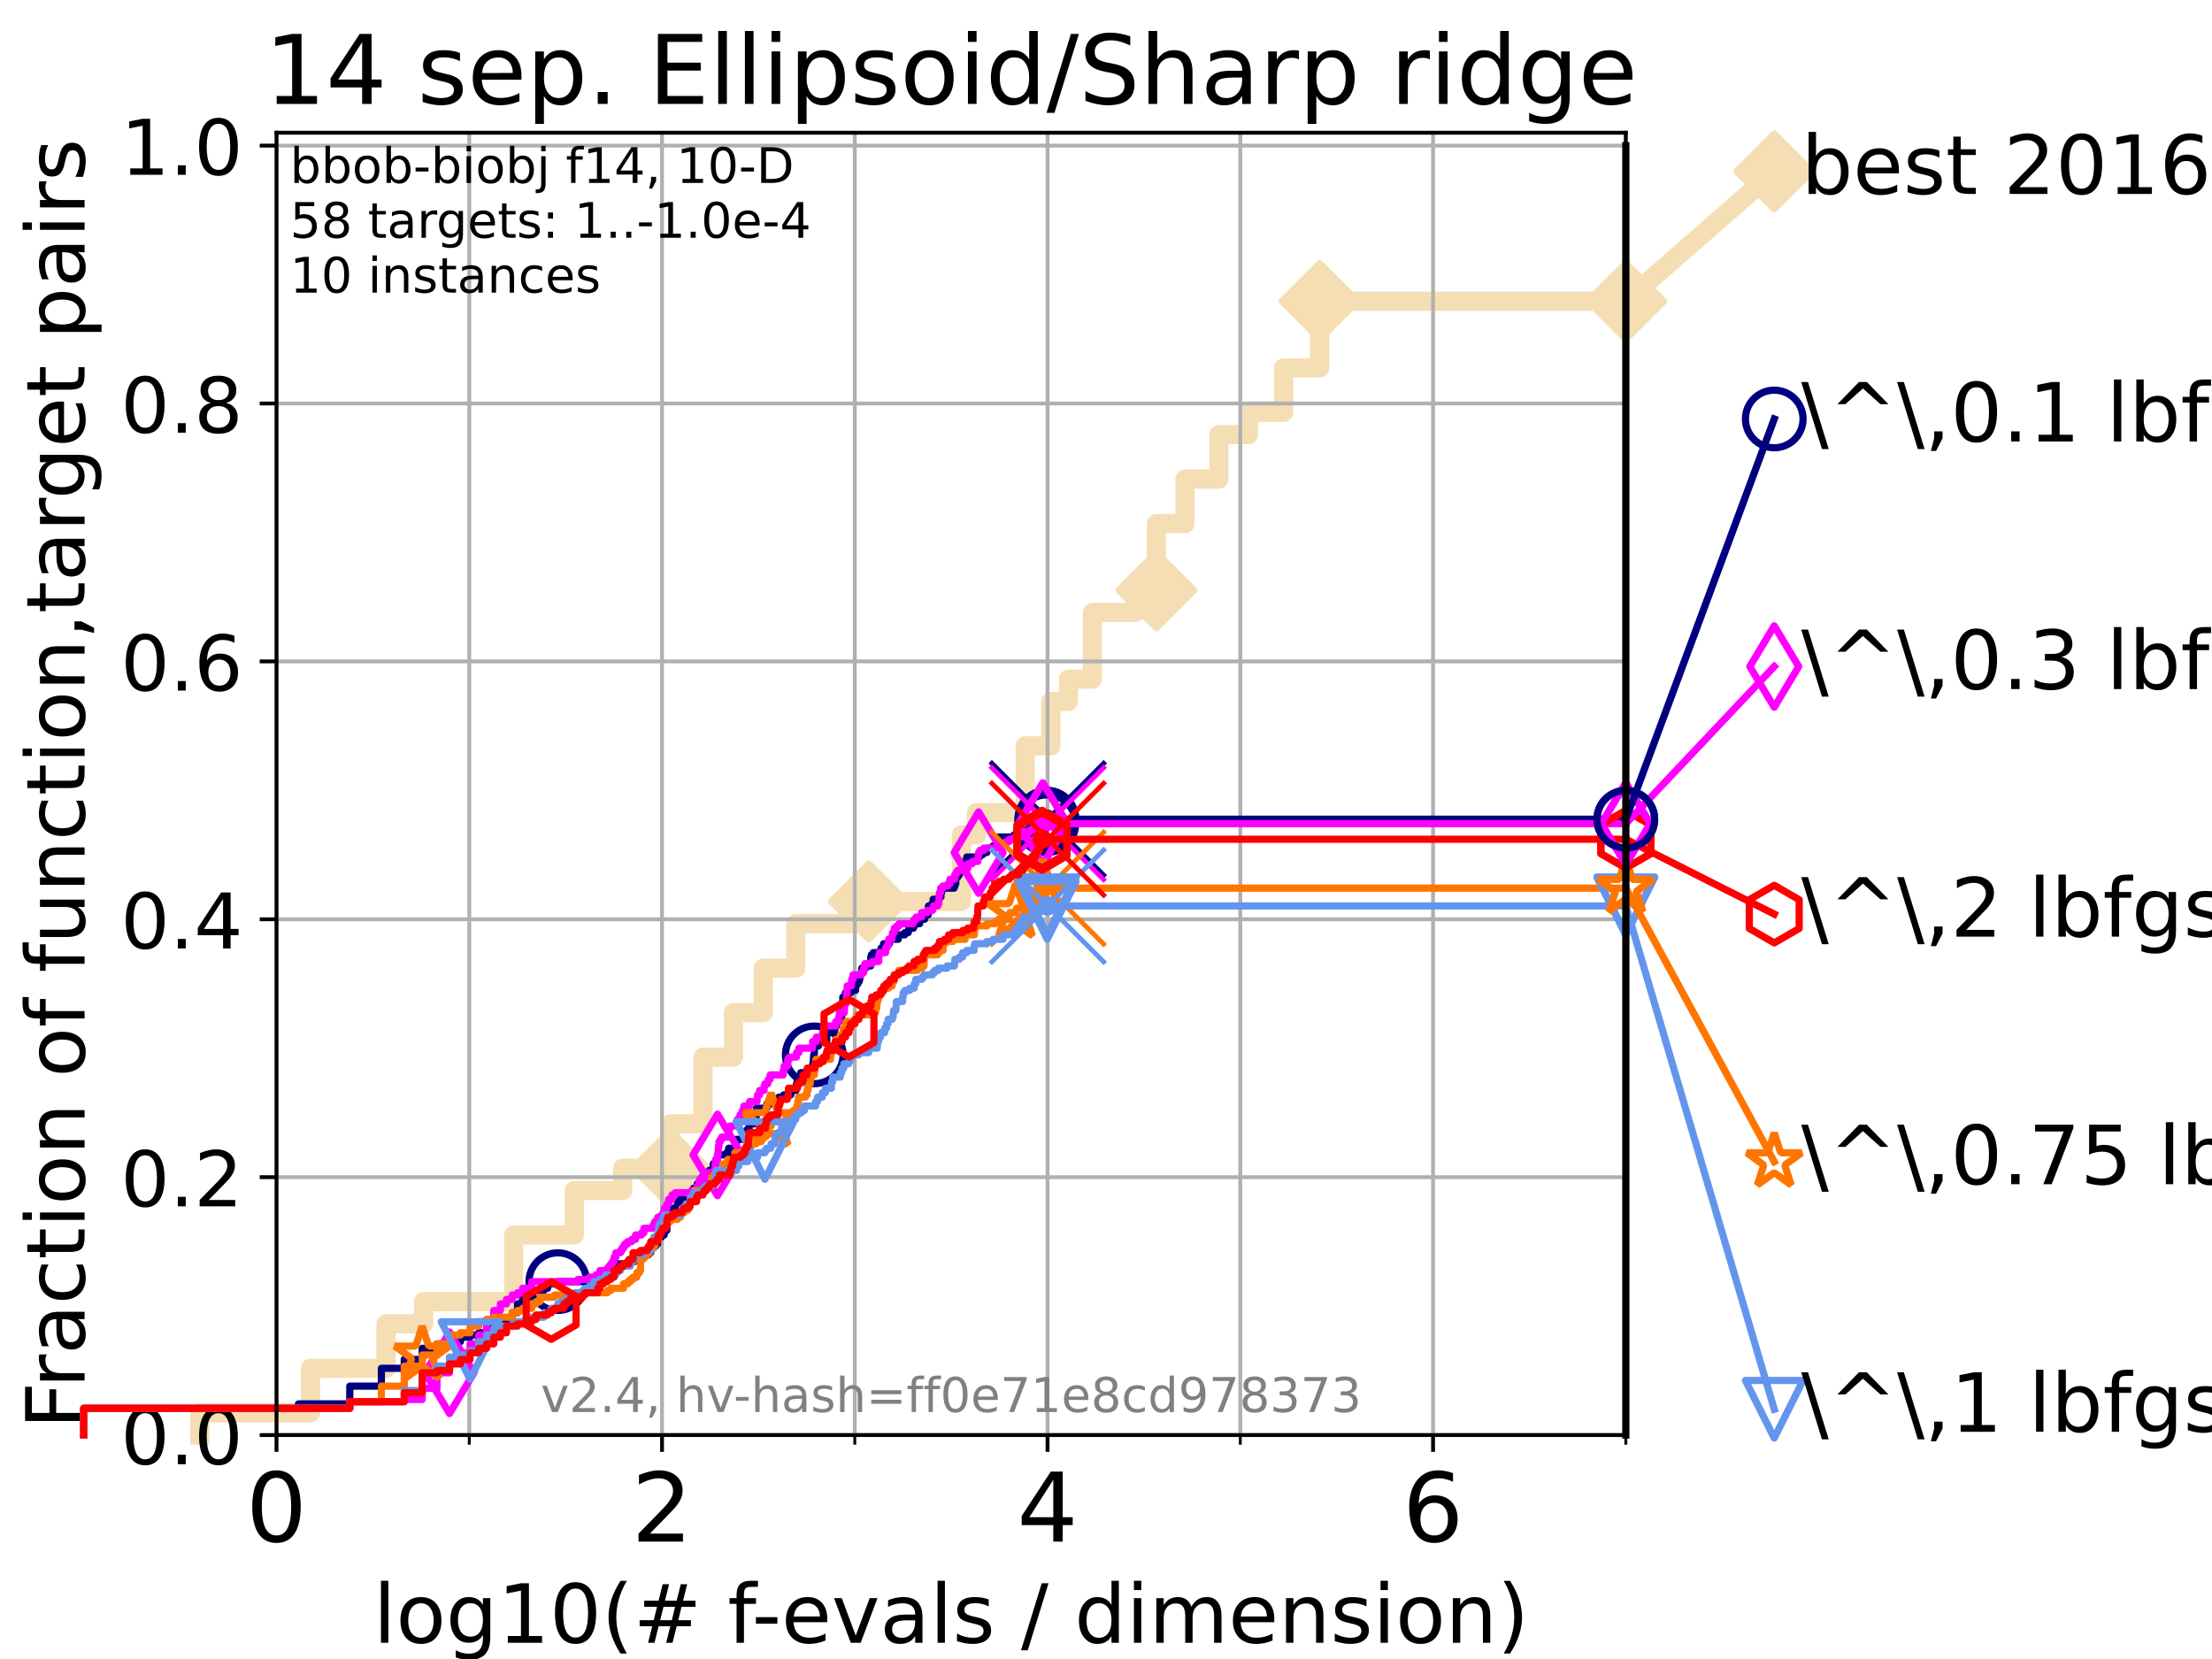 <?xml version="1.0" encoding="utf-8" standalone="no"?>
<!DOCTYPE svg PUBLIC "-//W3C//DTD SVG 1.1//EN"
  "http://www.w3.org/Graphics/SVG/1.1/DTD/svg11.dtd">
<!-- Created with matplotlib (https://matplotlib.org/) -->
<svg height="345.6pt" version="1.1" viewBox="0 0 460.8 345.6" width="460.8pt" xmlns="http://www.w3.org/2000/svg" xmlns:xlink="http://www.w3.org/1999/xlink">
 <defs>
  <style type="text/css">*{stroke-linecap:butt;stroke-linejoin:round;}</style>
 </defs>
 <g id="figure_1">
  <g id="patch_1">
   <path d="M 0 345.6 
L 460.8 345.6 
L 460.8 0 
L 0 0 
z
" style="fill:#ffffff;"/>
  </g>
  <g id="axes_1">
   <g id="patch_2">
    <path d="M 57.6 298.944 
L 338.688 298.944 
L 338.688 27.648 
L 57.6 27.648 
z
" style="fill:#ffffff;"/>
   </g>
   <g id="line2d_1">
    <path d="M 41.621 298.944 
L 41.621 294.313 
L 64.671 294.313 
L 64.671 285.05 
L 80.416 285.05 
L 80.416 275.788 
L 88.256 275.788 
L 88.256 271.157 
L 107.009 271.157 
L 107.009 257.263 
L 119.652 257.263 
L 119.652 248.001 
L 129.714 248.001 
L 129.714 243.37 
L 139.652 243.37 
L 139.652 234.107 
L 146.453 234.107 
L 146.453 220.214 
L 152.804 220.214 
L 152.804 210.951 
L 159.005 210.951 
L 159.005 201.689 
L 165.8 201.689 
L 165.8 192.426 
L 180.981 192.426 
L 180.981 187.795 
L 200.287 187.795 
L 200.287 173.901 
L 203.414 173.901 
L 203.414 169.27 
L 213.563 169.27 
L 213.563 155.377 
L 218.904 155.377 
L 218.904 146.114 
L 222.591 146.114 
L 222.591 141.483 
L 227.572 141.483 
L 227.572 127.589 
L 236.459 127.589 
L 236.459 122.958 
L 240.903 122.958 
L 240.903 109.065 
L 246.852 109.065 
L 246.852 99.802 
L 253.913 99.802 
L 253.913 90.54 
L 260.051 90.54 
L 260.051 85.909 
L 267.401 85.909 
L 267.401 76.646 
L 274.928 76.646 
L 274.928 62.753 
L 338.688 62.753 
" style="fill:none;stroke:#f5deb3;stroke-linecap:square;stroke-width:4;"/>
   </g>
   <g id="line2d_2">
    <defs>
     <path d="M 0 7.778 
L 7.778 0 
L 0 -7.778 
L -7.778 0 
z
" id="ma03bb3e830" style="stroke:#f5deb3;stroke-linejoin:miter;stroke-width:1.5;"/>
    </defs>
    <g>
     <use style="fill:#f5deb3;stroke:#f5deb3;stroke-linejoin:miter;stroke-width:1.5;" x="139.652" xlink:href="#ma03bb3e830" y="243.37"/>
     <use style="fill:#f5deb3;stroke:#f5deb3;stroke-linejoin:miter;stroke-width:1.5;" x="180.981" xlink:href="#ma03bb3e830" y="187.795"/>
     <use style="fill:#f5deb3;stroke:#f5deb3;stroke-linejoin:miter;stroke-width:1.5;" x="240.903" xlink:href="#ma03bb3e830" y="122.958"/>
     <use style="fill:#f5deb3;stroke:#f5deb3;stroke-linejoin:miter;stroke-width:1.5;" x="274.928" xlink:href="#ma03bb3e830" y="62.753"/>
     <use style="fill:#f5deb3;stroke:#f5deb3;stroke-linejoin:miter;stroke-width:1.5;" x="274.928" xlink:href="#ma03bb3e830" y="62.753"/>
     <use style="fill:#f5deb3;stroke:#f5deb3;stroke-linejoin:miter;stroke-width:1.5;" x="338.688" xlink:href="#ma03bb3e830" y="62.753"/>
    </g>
   </g>
   <g id="line2d_3">
    <path style="fill:none;stroke:#f5deb3;stroke-linecap:square;stroke-width:4;"/>
    <g/>
   </g>
   <g id="line2d_4">
    <path d="M 338.688 62.753 
L 369.608 35.706 
" style="fill:none;stroke:#f5deb3;stroke-linecap:square;stroke-width:4;"/>
    <g>
     <use style="fill:#f5deb3;stroke:#f5deb3;stroke-linejoin:miter;stroke-width:1.5;" x="338.688" xlink:href="#ma03bb3e830" y="62.753"/>
     <use style="fill:#f5deb3;stroke:#f5deb3;stroke-linejoin:miter;stroke-width:1.5;" x="369.608" xlink:href="#ma03bb3e830" y="35.706"/>
    </g>
   </g>
   <g id="matplotlib.axis_1">
    <g id="xtick_1">
     <g id="line2d_5">
      <path clip-path="url(#p6e98543fe6)" d="M 57.6 298.944 
L 57.6 27.648 
" style="fill:none;stroke:#b0b0b0;stroke-linecap:square;stroke-width:0.8;"/>
     </g>
     <g id="line2d_6">
      <defs>
       <path d="M 0 0 
L 0 3.5 
" id="mb53a08fa99" style="stroke:#000000;stroke-width:0.8;"/>
      </defs>
      <g>
       <use style="stroke:#000000;stroke-width:0.8;" x="57.6" xlink:href="#mb53a08fa99" y="298.944"/>
      </g>
     </g>
     <g id="text_1">
      <!-- 0 -->
      <g transform="translate(51.237 321.141)scale(0.2 -0.2)">
       <defs>
        <path d="M 31.781 66.406 
Q 24.172 66.406 20.328 58.906 
Q 16.5 51.422 16.5 36.375 
Q 16.5 21.391 20.328 13.891 
Q 24.172 6.391 31.781 6.391 
Q 39.453 6.391 43.281 13.891 
Q 47.125 21.391 47.125 36.375 
Q 47.125 51.422 43.281 58.906 
Q 39.453 66.406 31.781 66.406 
z
M 31.781 74.219 
Q 44.047 74.219 50.516 64.516 
Q 56.984 54.828 56.984 36.375 
Q 56.984 17.969 50.516 8.266 
Q 44.047 -1.422 31.781 -1.422 
Q 19.531 -1.422 13.062 8.266 
Q 6.594 17.969 6.594 36.375 
Q 6.594 54.828 13.062 64.516 
Q 19.531 74.219 31.781 74.219 
z
" id="DejaVuSans-48"/>
       </defs>
       <use xlink:href="#DejaVuSans-48"/>
      </g>
     </g>
    </g>
    <g id="xtick_2">
     <g id="line2d_7">
      <path clip-path="url(#p6e98543fe6)" d="M 137.911 298.944 
L 137.911 27.648 
" style="fill:none;stroke:#b0b0b0;stroke-linecap:square;stroke-width:0.8;"/>
     </g>
     <g id="line2d_8">
      <g>
       <use style="stroke:#000000;stroke-width:0.8;" x="137.911" xlink:href="#mb53a08fa99" y="298.944"/>
      </g>
     </g>
     <g id="text_2">
      <!-- 2 -->
      <g transform="translate(131.548 321.141)scale(0.2 -0.2)">
       <defs>
        <path d="M 19.188 8.297 
L 53.609 8.297 
L 53.609 0 
L 7.328 0 
L 7.328 8.297 
Q 12.938 14.109 22.625 23.891 
Q 32.328 33.688 34.812 36.531 
Q 39.547 41.844 41.422 45.531 
Q 43.312 49.219 43.312 52.781 
Q 43.312 58.594 39.234 62.25 
Q 35.156 65.922 28.609 65.922 
Q 23.969 65.922 18.812 64.312 
Q 13.672 62.703 7.812 59.422 
L 7.812 69.391 
Q 13.766 71.781 18.938 73 
Q 24.125 74.219 28.422 74.219 
Q 39.75 74.219 46.484 68.547 
Q 53.219 62.891 53.219 53.422 
Q 53.219 48.922 51.531 44.891 
Q 49.859 40.875 45.406 35.406 
Q 44.188 33.984 37.641 27.219 
Q 31.109 20.453 19.188 8.297 
z
" id="DejaVuSans-50"/>
       </defs>
       <use xlink:href="#DejaVuSans-50"/>
      </g>
     </g>
    </g>
    <g id="xtick_3">
     <g id="line2d_9">
      <path clip-path="url(#p6e98543fe6)" d="M 218.222 298.944 
L 218.222 27.648 
" style="fill:none;stroke:#b0b0b0;stroke-linecap:square;stroke-width:0.8;"/>
     </g>
     <g id="line2d_10">
      <g>
       <use style="stroke:#000000;stroke-width:0.8;" x="218.222" xlink:href="#mb53a08fa99" y="298.944"/>
      </g>
     </g>
     <g id="text_3">
      <!-- 4 -->
      <g transform="translate(211.859 321.141)scale(0.2 -0.2)">
       <defs>
        <path d="M 37.797 64.312 
L 12.891 25.391 
L 37.797 25.391 
z
M 35.203 72.906 
L 47.609 72.906 
L 47.609 25.391 
L 58.016 25.391 
L 58.016 17.188 
L 47.609 17.188 
L 47.609 0 
L 37.797 0 
L 37.797 17.188 
L 4.891 17.188 
L 4.891 26.703 
z
" id="DejaVuSans-52"/>
       </defs>
       <use xlink:href="#DejaVuSans-52"/>
      </g>
     </g>
    </g>
    <g id="xtick_4">
     <g id="line2d_11">
      <path clip-path="url(#p6e98543fe6)" d="M 298.533 298.944 
L 298.533 27.648 
" style="fill:none;stroke:#b0b0b0;stroke-linecap:square;stroke-width:0.8;"/>
     </g>
     <g id="line2d_12">
      <g>
       <use style="stroke:#000000;stroke-width:0.8;" x="298.533" xlink:href="#mb53a08fa99" y="298.944"/>
      </g>
     </g>
     <g id="text_4">
      <!-- 6 -->
      <g transform="translate(292.17 321.141)scale(0.2 -0.2)">
       <defs>
        <path d="M 33.016 40.375 
Q 26.375 40.375 22.484 35.828 
Q 18.609 31.297 18.609 23.391 
Q 18.609 15.531 22.484 10.953 
Q 26.375 6.391 33.016 6.391 
Q 39.656 6.391 43.531 10.953 
Q 47.406 15.531 47.406 23.391 
Q 47.406 31.297 43.531 35.828 
Q 39.656 40.375 33.016 40.375 
z
M 52.594 71.297 
L 52.594 62.312 
Q 48.875 64.062 45.094 64.984 
Q 41.312 65.922 37.594 65.922 
Q 27.828 65.922 22.672 59.328 
Q 17.531 52.734 16.797 39.406 
Q 19.672 43.656 24.016 45.922 
Q 28.375 48.188 33.594 48.188 
Q 44.578 48.188 50.953 41.516 
Q 57.328 34.859 57.328 23.391 
Q 57.328 12.156 50.688 5.359 
Q 44.047 -1.422 33.016 -1.422 
Q 20.359 -1.422 13.672 8.266 
Q 6.984 17.969 6.984 36.375 
Q 6.984 53.656 15.188 63.938 
Q 23.391 74.219 37.203 74.219 
Q 40.922 74.219 44.703 73.484 
Q 48.484 72.75 52.594 71.297 
z
" id="DejaVuSans-54"/>
       </defs>
       <use xlink:href="#DejaVuSans-54"/>
      </g>
     </g>
    </g>
    <g id="xtick_5">
     <g id="line2d_13">
      <path clip-path="url(#p6e98543fe6)" d="M 97.755 298.944 
L 97.755 27.648 
" style="fill:none;stroke:#b0b0b0;stroke-linecap:square;stroke-width:0.8;"/>
     </g>
     <g id="line2d_14">
      <defs>
       <path d="M 0 0 
L 0 2 
" id="m6a4bbbe95f" style="stroke:#000000;stroke-width:0.6;"/>
      </defs>
      <g>
       <use style="stroke:#000000;stroke-width:0.6;" x="97.755" xlink:href="#m6a4bbbe95f" y="298.944"/>
      </g>
     </g>
    </g>
    <g id="xtick_6">
     <g id="line2d_15">
      <path clip-path="url(#p6e98543fe6)" d="M 178.066 298.944 
L 178.066 27.648 
" style="fill:none;stroke:#b0b0b0;stroke-linecap:square;stroke-width:0.8;"/>
     </g>
     <g id="line2d_16">
      <g>
       <use style="stroke:#000000;stroke-width:0.6;" x="178.066" xlink:href="#m6a4bbbe95f" y="298.944"/>
      </g>
     </g>
    </g>
    <g id="xtick_7">
     <g id="line2d_17">
      <path clip-path="url(#p6e98543fe6)" d="M 258.377 298.944 
L 258.377 27.648 
" style="fill:none;stroke:#b0b0b0;stroke-linecap:square;stroke-width:0.8;"/>
     </g>
     <g id="line2d_18">
      <g>
       <use style="stroke:#000000;stroke-width:0.6;" x="258.377" xlink:href="#m6a4bbbe95f" y="298.944"/>
      </g>
     </g>
    </g>
    <g id="xtick_8">
     <g id="line2d_19">
      <path clip-path="url(#p6e98543fe6)" d="M 338.688 298.944 
L 338.688 27.648 
" style="fill:none;stroke:#b0b0b0;stroke-linecap:square;stroke-width:0.8;"/>
     </g>
     <g id="line2d_20">
      <g>
       <use style="stroke:#000000;stroke-width:0.6;" x="338.688" xlink:href="#m6a4bbbe95f" y="298.944"/>
      </g>
     </g>
    </g>
    <g id="text_5">
     <!-- log10(# f-evals / dimension) -->
     <g transform="translate(77.764 342.218)scale(0.17 -0.17)">
      <defs>
       <path d="M 9.422 75.984 
L 18.406 75.984 
L 18.406 0 
L 9.422 0 
z
" id="DejaVuSans-108"/>
       <path d="M 30.609 48.391 
Q 23.391 48.391 19.188 42.75 
Q 14.984 37.109 14.984 27.297 
Q 14.984 17.484 19.156 11.844 
Q 23.344 6.203 30.609 6.203 
Q 37.797 6.203 41.984 11.859 
Q 46.188 17.531 46.188 27.297 
Q 46.188 37.016 41.984 42.703 
Q 37.797 48.391 30.609 48.391 
z
M 30.609 56 
Q 42.328 56 49.016 48.375 
Q 55.719 40.766 55.719 27.297 
Q 55.719 13.875 49.016 6.219 
Q 42.328 -1.422 30.609 -1.422 
Q 18.844 -1.422 12.172 6.219 
Q 5.516 13.875 5.516 27.297 
Q 5.516 40.766 12.172 48.375 
Q 18.844 56 30.609 56 
z
" id="DejaVuSans-111"/>
       <path d="M 45.406 27.984 
Q 45.406 37.75 41.375 43.109 
Q 37.359 48.484 30.078 48.484 
Q 22.859 48.484 18.828 43.109 
Q 14.797 37.75 14.797 27.984 
Q 14.797 18.266 18.828 12.891 
Q 22.859 7.516 30.078 7.516 
Q 37.359 7.516 41.375 12.891 
Q 45.406 18.266 45.406 27.984 
z
M 54.391 6.781 
Q 54.391 -7.172 48.188 -13.984 
Q 42 -20.797 29.203 -20.797 
Q 24.469 -20.797 20.266 -20.094 
Q 16.062 -19.391 12.109 -17.922 
L 12.109 -9.188 
Q 16.062 -11.328 19.922 -12.344 
Q 23.781 -13.375 27.781 -13.375 
Q 36.625 -13.375 41.016 -8.766 
Q 45.406 -4.156 45.406 5.172 
L 45.406 9.625 
Q 42.625 4.781 38.281 2.391 
Q 33.938 0 27.875 0 
Q 17.828 0 11.672 7.656 
Q 5.516 15.328 5.516 27.984 
Q 5.516 40.672 11.672 48.328 
Q 17.828 56 27.875 56 
Q 33.938 56 38.281 53.609 
Q 42.625 51.219 45.406 46.391 
L 45.406 54.688 
L 54.391 54.688 
z
" id="DejaVuSans-103"/>
       <path d="M 12.406 8.297 
L 28.516 8.297 
L 28.516 63.922 
L 10.984 60.406 
L 10.984 69.391 
L 28.422 72.906 
L 38.281 72.906 
L 38.281 8.297 
L 54.391 8.297 
L 54.391 0 
L 12.406 0 
z
" id="DejaVuSans-49"/>
       <path d="M 31 75.875 
Q 24.469 64.656 21.281 53.656 
Q 18.109 42.672 18.109 31.391 
Q 18.109 20.125 21.312 9.062 
Q 24.516 -2 31 -13.188 
L 23.188 -13.188 
Q 15.875 -1.703 12.234 9.375 
Q 8.594 20.453 8.594 31.391 
Q 8.594 42.281 12.203 53.312 
Q 15.828 64.359 23.188 75.875 
z
" id="DejaVuSans-40"/>
       <path d="M 51.125 44 
L 36.922 44 
L 32.812 27.688 
L 47.125 27.688 
z
M 43.797 71.781 
L 38.719 51.516 
L 52.984 51.516 
L 58.109 71.781 
L 65.922 71.781 
L 60.891 51.516 
L 76.125 51.516 
L 76.125 44 
L 58.984 44 
L 54.984 27.688 
L 70.516 27.688 
L 70.516 20.219 
L 53.078 20.219 
L 48 0 
L 40.188 0 
L 45.219 20.219 
L 30.906 20.219 
L 25.875 0 
L 18.016 0 
L 23.094 20.219 
L 7.719 20.219 
L 7.719 27.688 
L 24.906 27.688 
L 29 44 
L 13.281 44 
L 13.281 51.516 
L 30.906 51.516 
L 35.891 71.781 
z
" id="DejaVuSans-35"/>
       <path id="DejaVuSans-32"/>
       <path d="M 37.109 75.984 
L 37.109 68.5 
L 28.516 68.5 
Q 23.688 68.5 21.797 66.547 
Q 19.922 64.594 19.922 59.516 
L 19.922 54.688 
L 34.719 54.688 
L 34.719 47.703 
L 19.922 47.703 
L 19.922 0 
L 10.891 0 
L 10.891 47.703 
L 2.297 47.703 
L 2.297 54.688 
L 10.891 54.688 
L 10.891 58.5 
Q 10.891 67.625 15.141 71.797 
Q 19.391 75.984 28.609 75.984 
z
" id="DejaVuSans-102"/>
       <path d="M 4.891 31.391 
L 31.203 31.391 
L 31.203 23.391 
L 4.891 23.391 
z
" id="DejaVuSans-45"/>
       <path d="M 56.203 29.594 
L 56.203 25.203 
L 14.891 25.203 
Q 15.484 15.922 20.484 11.062 
Q 25.484 6.203 34.422 6.203 
Q 39.594 6.203 44.453 7.469 
Q 49.312 8.734 54.109 11.281 
L 54.109 2.781 
Q 49.266 0.734 44.188 -0.344 
Q 39.109 -1.422 33.891 -1.422 
Q 20.797 -1.422 13.156 6.188 
Q 5.516 13.812 5.516 26.812 
Q 5.516 40.234 12.766 48.109 
Q 20.016 56 32.328 56 
Q 43.359 56 49.781 48.891 
Q 56.203 41.797 56.203 29.594 
z
M 47.219 32.234 
Q 47.125 39.594 43.094 43.984 
Q 39.062 48.391 32.422 48.391 
Q 24.906 48.391 20.391 44.141 
Q 15.875 39.891 15.188 32.172 
z
" id="DejaVuSans-101"/>
       <path d="M 2.984 54.688 
L 12.5 54.688 
L 29.594 8.797 
L 46.688 54.688 
L 56.203 54.688 
L 35.688 0 
L 23.484 0 
z
" id="DejaVuSans-118"/>
       <path d="M 34.281 27.484 
Q 23.391 27.484 19.188 25 
Q 14.984 22.516 14.984 16.5 
Q 14.984 11.719 18.141 8.906 
Q 21.297 6.109 26.703 6.109 
Q 34.188 6.109 38.703 11.406 
Q 43.219 16.703 43.219 25.484 
L 43.219 27.484 
z
M 52.203 31.203 
L 52.203 0 
L 43.219 0 
L 43.219 8.297 
Q 40.141 3.328 35.547 0.953 
Q 30.953 -1.422 24.312 -1.422 
Q 15.922 -1.422 10.953 3.297 
Q 6 8.016 6 15.922 
Q 6 25.141 12.172 29.828 
Q 18.359 34.516 30.609 34.516 
L 43.219 34.516 
L 43.219 35.406 
Q 43.219 41.609 39.141 45 
Q 35.062 48.391 27.688 48.391 
Q 23 48.391 18.547 47.266 
Q 14.109 46.141 10.016 43.891 
L 10.016 52.203 
Q 14.938 54.109 19.578 55.047 
Q 24.219 56 28.609 56 
Q 40.484 56 46.344 49.844 
Q 52.203 43.703 52.203 31.203 
z
" id="DejaVuSans-97"/>
       <path d="M 44.281 53.078 
L 44.281 44.578 
Q 40.484 46.531 36.375 47.5 
Q 32.281 48.484 27.875 48.484 
Q 21.188 48.484 17.844 46.438 
Q 14.5 44.391 14.5 40.281 
Q 14.5 37.156 16.891 35.375 
Q 19.281 33.594 26.516 31.984 
L 29.594 31.297 
Q 39.156 29.25 43.188 25.516 
Q 47.219 21.781 47.219 15.094 
Q 47.219 7.469 41.188 3.016 
Q 35.156 -1.422 24.609 -1.422 
Q 20.219 -1.422 15.453 -0.562 
Q 10.688 0.297 5.422 2 
L 5.422 11.281 
Q 10.406 8.688 15.234 7.391 
Q 20.062 6.109 24.812 6.109 
Q 31.156 6.109 34.562 8.281 
Q 37.984 10.453 37.984 14.406 
Q 37.984 18.062 35.516 20.016 
Q 33.062 21.969 24.703 23.781 
L 21.578 24.516 
Q 13.234 26.266 9.516 29.906 
Q 5.812 33.547 5.812 39.891 
Q 5.812 47.609 11.281 51.797 
Q 16.75 56 26.812 56 
Q 31.781 56 36.172 55.266 
Q 40.578 54.547 44.281 53.078 
z
" id="DejaVuSans-115"/>
       <path d="M 25.391 72.906 
L 33.688 72.906 
L 8.297 -9.281 
L 0 -9.281 
z
" id="DejaVuSans-47"/>
       <path d="M 45.406 46.391 
L 45.406 75.984 
L 54.391 75.984 
L 54.391 0 
L 45.406 0 
L 45.406 8.203 
Q 42.578 3.328 38.25 0.953 
Q 33.938 -1.422 27.875 -1.422 
Q 17.969 -1.422 11.734 6.484 
Q 5.516 14.406 5.516 27.297 
Q 5.516 40.188 11.734 48.094 
Q 17.969 56 27.875 56 
Q 33.938 56 38.25 53.625 
Q 42.578 51.266 45.406 46.391 
z
M 14.797 27.297 
Q 14.797 17.391 18.875 11.75 
Q 22.953 6.109 30.078 6.109 
Q 37.203 6.109 41.297 11.75 
Q 45.406 17.391 45.406 27.297 
Q 45.406 37.203 41.297 42.844 
Q 37.203 48.484 30.078 48.484 
Q 22.953 48.484 18.875 42.844 
Q 14.797 37.203 14.797 27.297 
z
" id="DejaVuSans-100"/>
       <path d="M 9.422 54.688 
L 18.406 54.688 
L 18.406 0 
L 9.422 0 
z
M 9.422 75.984 
L 18.406 75.984 
L 18.406 64.594 
L 9.422 64.594 
z
" id="DejaVuSans-105"/>
       <path d="M 52 44.188 
Q 55.375 50.25 60.062 53.125 
Q 64.75 56 71.094 56 
Q 79.641 56 84.281 50.016 
Q 88.922 44.047 88.922 33.016 
L 88.922 0 
L 79.891 0 
L 79.891 32.719 
Q 79.891 40.578 77.094 44.375 
Q 74.312 48.188 68.609 48.188 
Q 61.625 48.188 57.562 43.547 
Q 53.516 38.922 53.516 30.906 
L 53.516 0 
L 44.484 0 
L 44.484 32.719 
Q 44.484 40.625 41.703 44.406 
Q 38.922 48.188 33.109 48.188 
Q 26.219 48.188 22.156 43.531 
Q 18.109 38.875 18.109 30.906 
L 18.109 0 
L 9.078 0 
L 9.078 54.688 
L 18.109 54.688 
L 18.109 46.188 
Q 21.188 51.219 25.484 53.609 
Q 29.781 56 35.688 56 
Q 41.656 56 45.828 52.969 
Q 50 49.953 52 44.188 
z
" id="DejaVuSans-109"/>
       <path d="M 54.891 33.016 
L 54.891 0 
L 45.906 0 
L 45.906 32.719 
Q 45.906 40.484 42.875 44.328 
Q 39.844 48.188 33.797 48.188 
Q 26.516 48.188 22.312 43.547 
Q 18.109 38.922 18.109 30.906 
L 18.109 0 
L 9.078 0 
L 9.078 54.688 
L 18.109 54.688 
L 18.109 46.188 
Q 21.344 51.125 25.703 53.562 
Q 30.078 56 35.797 56 
Q 45.219 56 50.047 50.172 
Q 54.891 44.344 54.891 33.016 
z
" id="DejaVuSans-110"/>
       <path d="M 8.016 75.875 
L 15.828 75.875 
Q 23.141 64.359 26.781 53.312 
Q 30.422 42.281 30.422 31.391 
Q 30.422 20.453 26.781 9.375 
Q 23.141 -1.703 15.828 -13.188 
L 8.016 -13.188 
Q 14.5 -2 17.703 9.062 
Q 20.906 20.125 20.906 31.391 
Q 20.906 42.672 17.703 53.656 
Q 14.5 64.656 8.016 75.875 
z
" id="DejaVuSans-41"/>
      </defs>
      <use xlink:href="#DejaVuSans-108"/>
      <use x="27.783" xlink:href="#DejaVuSans-111"/>
      <use x="88.965" xlink:href="#DejaVuSans-103"/>
      <use x="152.441" xlink:href="#DejaVuSans-49"/>
      <use x="216.064" xlink:href="#DejaVuSans-48"/>
      <use x="279.688" xlink:href="#DejaVuSans-40"/>
      <use x="318.701" xlink:href="#DejaVuSans-35"/>
      <use x="402.49" xlink:href="#DejaVuSans-32"/>
      <use x="434.277" xlink:href="#DejaVuSans-102"/>
      <use x="463.982" xlink:href="#DejaVuSans-45"/>
      <use x="500.066" xlink:href="#DejaVuSans-101"/>
      <use x="561.59" xlink:href="#DejaVuSans-118"/>
      <use x="620.77" xlink:href="#DejaVuSans-97"/>
      <use x="682.049" xlink:href="#DejaVuSans-108"/>
      <use x="709.832" xlink:href="#DejaVuSans-115"/>
      <use x="761.932" xlink:href="#DejaVuSans-32"/>
      <use x="793.719" xlink:href="#DejaVuSans-47"/>
      <use x="827.41" xlink:href="#DejaVuSans-32"/>
      <use x="859.197" xlink:href="#DejaVuSans-100"/>
      <use x="922.674" xlink:href="#DejaVuSans-105"/>
      <use x="950.457" xlink:href="#DejaVuSans-109"/>
      <use x="1047.869" xlink:href="#DejaVuSans-101"/>
      <use x="1109.393" xlink:href="#DejaVuSans-110"/>
      <use x="1172.771" xlink:href="#DejaVuSans-115"/>
      <use x="1224.871" xlink:href="#DejaVuSans-105"/>
      <use x="1252.654" xlink:href="#DejaVuSans-111"/>
      <use x="1313.836" xlink:href="#DejaVuSans-110"/>
      <use x="1377.215" xlink:href="#DejaVuSans-41"/>
     </g>
    </g>
   </g>
   <g id="matplotlib.axis_2">
    <g id="ytick_1">
     <g id="line2d_21">
      <path clip-path="url(#p6e98543fe6)" d="M 57.6 298.944 
L 338.688 298.944 
" style="fill:none;stroke:#b0b0b0;stroke-linecap:square;stroke-width:0.8;"/>
     </g>
     <g id="line2d_22">
      <defs>
       <path d="M 0 0 
L -3.5 0 
" id="mb4a036c521" style="stroke:#000000;stroke-width:0.8;"/>
      </defs>
      <g>
       <use style="stroke:#000000;stroke-width:0.8;" x="57.6" xlink:href="#mb4a036c521" y="298.944"/>
      </g>
     </g>
     <g id="text_6">
      <!-- 0.0 -->
      <g transform="translate(25.155 305.023)scale(0.16 -0.16)">
       <defs>
        <path d="M 10.688 12.406 
L 21 12.406 
L 21 0 
L 10.688 0 
z
" id="DejaVuSans-46"/>
       </defs>
       <use xlink:href="#DejaVuSans-48"/>
       <use x="63.623" xlink:href="#DejaVuSans-46"/>
       <use x="95.41" xlink:href="#DejaVuSans-48"/>
      </g>
     </g>
    </g>
    <g id="ytick_2">
     <g id="line2d_23">
      <path clip-path="url(#p6e98543fe6)" d="M 57.6 245.222 
L 338.688 245.222 
" style="fill:none;stroke:#b0b0b0;stroke-linecap:square;stroke-width:0.8;"/>
     </g>
     <g id="line2d_24">
      <g>
       <use style="stroke:#000000;stroke-width:0.8;" x="57.6" xlink:href="#mb4a036c521" y="245.222"/>
      </g>
     </g>
     <g id="text_7">
      <!-- 0.2 -->
      <g transform="translate(25.155 251.301)scale(0.16 -0.16)">
       <use xlink:href="#DejaVuSans-48"/>
       <use x="63.623" xlink:href="#DejaVuSans-46"/>
       <use x="95.41" xlink:href="#DejaVuSans-50"/>
      </g>
     </g>
    </g>
    <g id="ytick_3">
     <g id="line2d_25">
      <path clip-path="url(#p6e98543fe6)" d="M 57.6 191.5 
L 338.688 191.5 
" style="fill:none;stroke:#b0b0b0;stroke-linecap:square;stroke-width:0.8;"/>
     </g>
     <g id="line2d_26">
      <g>
       <use style="stroke:#000000;stroke-width:0.8;" x="57.6" xlink:href="#mb4a036c521" y="191.5"/>
      </g>
     </g>
     <g id="text_8">
      <!-- 0.4 -->
      <g transform="translate(25.155 197.579)scale(0.16 -0.16)">
       <use xlink:href="#DejaVuSans-48"/>
       <use x="63.623" xlink:href="#DejaVuSans-46"/>
       <use x="95.41" xlink:href="#DejaVuSans-52"/>
      </g>
     </g>
    </g>
    <g id="ytick_4">
     <g id="line2d_27">
      <path clip-path="url(#p6e98543fe6)" d="M 57.6 137.778 
L 338.688 137.778 
" style="fill:none;stroke:#b0b0b0;stroke-linecap:square;stroke-width:0.8;"/>
     </g>
     <g id="line2d_28">
      <g>
       <use style="stroke:#000000;stroke-width:0.8;" x="57.6" xlink:href="#mb4a036c521" y="137.778"/>
      </g>
     </g>
     <g id="text_9">
      <!-- 0.6 -->
      <g transform="translate(25.155 143.857)scale(0.16 -0.16)">
       <use xlink:href="#DejaVuSans-48"/>
       <use x="63.623" xlink:href="#DejaVuSans-46"/>
       <use x="95.41" xlink:href="#DejaVuSans-54"/>
      </g>
     </g>
    </g>
    <g id="ytick_5">
     <g id="line2d_29">
      <path clip-path="url(#p6e98543fe6)" d="M 57.6 84.056 
L 338.688 84.056 
" style="fill:none;stroke:#b0b0b0;stroke-linecap:square;stroke-width:0.8;"/>
     </g>
     <g id="line2d_30">
      <g>
       <use style="stroke:#000000;stroke-width:0.8;" x="57.6" xlink:href="#mb4a036c521" y="84.056"/>
      </g>
     </g>
     <g id="text_10">
      <!-- 0.8 -->
      <g transform="translate(25.155 90.135)scale(0.16 -0.16)">
       <defs>
        <path d="M 31.781 34.625 
Q 24.75 34.625 20.719 30.859 
Q 16.703 27.094 16.703 20.516 
Q 16.703 13.922 20.719 10.156 
Q 24.75 6.391 31.781 6.391 
Q 38.812 6.391 42.859 10.172 
Q 46.922 13.969 46.922 20.516 
Q 46.922 27.094 42.891 30.859 
Q 38.875 34.625 31.781 34.625 
z
M 21.922 38.812 
Q 15.578 40.375 12.031 44.719 
Q 8.5 49.078 8.5 55.328 
Q 8.5 64.062 14.719 69.141 
Q 20.953 74.219 31.781 74.219 
Q 42.672 74.219 48.875 69.141 
Q 55.078 64.062 55.078 55.328 
Q 55.078 49.078 51.531 44.719 
Q 48 40.375 41.703 38.812 
Q 48.828 37.156 52.797 32.312 
Q 56.781 27.484 56.781 20.516 
Q 56.781 9.906 50.312 4.234 
Q 43.844 -1.422 31.781 -1.422 
Q 19.734 -1.422 13.25 4.234 
Q 6.781 9.906 6.781 20.516 
Q 6.781 27.484 10.781 32.312 
Q 14.797 37.156 21.922 38.812 
z
M 18.312 54.391 
Q 18.312 48.734 21.844 45.562 
Q 25.391 42.391 31.781 42.391 
Q 38.141 42.391 41.719 45.562 
Q 45.312 48.734 45.312 54.391 
Q 45.312 60.062 41.719 63.234 
Q 38.141 66.406 31.781 66.406 
Q 25.391 66.406 21.844 63.234 
Q 18.312 60.062 18.312 54.391 
z
" id="DejaVuSans-56"/>
       </defs>
       <use xlink:href="#DejaVuSans-48"/>
       <use x="63.623" xlink:href="#DejaVuSans-46"/>
       <use x="95.41" xlink:href="#DejaVuSans-56"/>
      </g>
     </g>
    </g>
    <g id="ytick_6">
     <g id="line2d_31">
      <path clip-path="url(#p6e98543fe6)" d="M 57.6 30.334 
L 338.688 30.334 
" style="fill:none;stroke:#b0b0b0;stroke-linecap:square;stroke-width:0.8;"/>
     </g>
     <g id="line2d_32">
      <g>
       <use style="stroke:#000000;stroke-width:0.8;" x="57.6" xlink:href="#mb4a036c521" y="30.334"/>
      </g>
     </g>
     <g id="text_11">
      <!-- 1.0 -->
      <g transform="translate(25.155 36.413)scale(0.16 -0.16)">
       <use xlink:href="#DejaVuSans-49"/>
       <use x="63.623" xlink:href="#DejaVuSans-46"/>
       <use x="95.41" xlink:href="#DejaVuSans-48"/>
      </g>
     </g>
    </g>
    <g id="text_12">
     <!-- Fraction of function,target pairs -->
     <g transform="translate(17.62 297.681)rotate(-90)scale(0.17 -0.17)">
      <defs>
       <path d="M 9.812 72.906 
L 51.703 72.906 
L 51.703 64.594 
L 19.672 64.594 
L 19.672 43.109 
L 48.578 43.109 
L 48.578 34.812 
L 19.672 34.812 
L 19.672 0 
L 9.812 0 
z
" id="DejaVuSans-70"/>
       <path d="M 41.109 46.297 
Q 39.594 47.172 37.812 47.578 
Q 36.031 48 33.891 48 
Q 26.266 48 22.188 43.047 
Q 18.109 38.094 18.109 28.812 
L 18.109 0 
L 9.078 0 
L 9.078 54.688 
L 18.109 54.688 
L 18.109 46.188 
Q 20.953 51.172 25.484 53.578 
Q 30.031 56 36.531 56 
Q 37.453 56 38.578 55.875 
Q 39.703 55.766 41.062 55.516 
z
" id="DejaVuSans-114"/>
       <path d="M 48.781 52.594 
L 48.781 44.188 
Q 44.969 46.297 41.141 47.344 
Q 37.312 48.391 33.406 48.391 
Q 24.656 48.391 19.812 42.844 
Q 14.984 37.312 14.984 27.297 
Q 14.984 17.281 19.812 11.734 
Q 24.656 6.203 33.406 6.203 
Q 37.312 6.203 41.141 7.25 
Q 44.969 8.297 48.781 10.406 
L 48.781 2.094 
Q 45.016 0.344 40.984 -0.531 
Q 36.969 -1.422 32.422 -1.422 
Q 20.062 -1.422 12.781 6.344 
Q 5.516 14.109 5.516 27.297 
Q 5.516 40.672 12.859 48.328 
Q 20.219 56 33.016 56 
Q 37.156 56 41.109 55.141 
Q 45.062 54.297 48.781 52.594 
z
" id="DejaVuSans-99"/>
       <path d="M 18.312 70.219 
L 18.312 54.688 
L 36.812 54.688 
L 36.812 47.703 
L 18.312 47.703 
L 18.312 18.016 
Q 18.312 11.328 20.141 9.422 
Q 21.969 7.516 27.594 7.516 
L 36.812 7.516 
L 36.812 0 
L 27.594 0 
Q 17.188 0 13.234 3.875 
Q 9.281 7.766 9.281 18.016 
L 9.281 47.703 
L 2.688 47.703 
L 2.688 54.688 
L 9.281 54.688 
L 9.281 70.219 
z
" id="DejaVuSans-116"/>
       <path d="M 8.5 21.578 
L 8.5 54.688 
L 17.484 54.688 
L 17.484 21.922 
Q 17.484 14.156 20.5 10.266 
Q 23.531 6.391 29.594 6.391 
Q 36.859 6.391 41.078 11.031 
Q 45.312 15.672 45.312 23.688 
L 45.312 54.688 
L 54.297 54.688 
L 54.297 0 
L 45.312 0 
L 45.312 8.406 
Q 42.047 3.422 37.719 1 
Q 33.406 -1.422 27.688 -1.422 
Q 18.266 -1.422 13.375 4.438 
Q 8.5 10.297 8.5 21.578 
z
M 31.109 56 
z
" id="DejaVuSans-117"/>
       <path d="M 11.719 12.406 
L 22.016 12.406 
L 22.016 4 
L 14.016 -11.625 
L 7.719 -11.625 
L 11.719 4 
z
" id="DejaVuSans-44"/>
       <path d="M 18.109 8.203 
L 18.109 -20.797 
L 9.078 -20.797 
L 9.078 54.688 
L 18.109 54.688 
L 18.109 46.391 
Q 20.953 51.266 25.266 53.625 
Q 29.594 56 35.594 56 
Q 45.562 56 51.781 48.094 
Q 58.016 40.188 58.016 27.297 
Q 58.016 14.406 51.781 6.484 
Q 45.562 -1.422 35.594 -1.422 
Q 29.594 -1.422 25.266 0.953 
Q 20.953 3.328 18.109 8.203 
z
M 48.688 27.297 
Q 48.688 37.203 44.609 42.844 
Q 40.531 48.484 33.406 48.484 
Q 26.266 48.484 22.188 42.844 
Q 18.109 37.203 18.109 27.297 
Q 18.109 17.391 22.188 11.75 
Q 26.266 6.109 33.406 6.109 
Q 40.531 6.109 44.609 11.75 
Q 48.688 17.391 48.688 27.297 
z
" id="DejaVuSans-112"/>
      </defs>
      <use xlink:href="#DejaVuSans-70"/>
      <use x="50.27" xlink:href="#DejaVuSans-114"/>
      <use x="91.383" xlink:href="#DejaVuSans-97"/>
      <use x="152.662" xlink:href="#DejaVuSans-99"/>
      <use x="207.643" xlink:href="#DejaVuSans-116"/>
      <use x="246.852" xlink:href="#DejaVuSans-105"/>
      <use x="274.635" xlink:href="#DejaVuSans-111"/>
      <use x="335.816" xlink:href="#DejaVuSans-110"/>
      <use x="399.195" xlink:href="#DejaVuSans-32"/>
      <use x="430.982" xlink:href="#DejaVuSans-111"/>
      <use x="492.164" xlink:href="#DejaVuSans-102"/>
      <use x="527.369" xlink:href="#DejaVuSans-32"/>
      <use x="559.156" xlink:href="#DejaVuSans-102"/>
      <use x="594.361" xlink:href="#DejaVuSans-117"/>
      <use x="657.74" xlink:href="#DejaVuSans-110"/>
      <use x="721.119" xlink:href="#DejaVuSans-99"/>
      <use x="776.1" xlink:href="#DejaVuSans-116"/>
      <use x="815.309" xlink:href="#DejaVuSans-105"/>
      <use x="843.092" xlink:href="#DejaVuSans-111"/>
      <use x="904.273" xlink:href="#DejaVuSans-110"/>
      <use x="967.652" xlink:href="#DejaVuSans-44"/>
      <use x="999.439" xlink:href="#DejaVuSans-116"/>
      <use x="1038.648" xlink:href="#DejaVuSans-97"/>
      <use x="1099.928" xlink:href="#DejaVuSans-114"/>
      <use x="1139.291" xlink:href="#DejaVuSans-103"/>
      <use x="1202.768" xlink:href="#DejaVuSans-101"/>
      <use x="1264.291" xlink:href="#DejaVuSans-116"/>
      <use x="1303.5" xlink:href="#DejaVuSans-32"/>
      <use x="1335.287" xlink:href="#DejaVuSans-112"/>
      <use x="1398.764" xlink:href="#DejaVuSans-97"/>
      <use x="1460.043" xlink:href="#DejaVuSans-105"/>
      <use x="1487.826" xlink:href="#DejaVuSans-114"/>
      <use x="1528.939" xlink:href="#DejaVuSans-115"/>
     </g>
    </g>
   </g>
   <g id="line2d_33">
    <defs>
     <path d="M 0 1.5 
C 0.398 1.5 0.779 1.342 1.061 1.061 
C 1.342 0.779 1.5 0.398 1.5 0 
C 1.5 -0.398 1.342 -0.779 1.061 -1.061 
C 0.779 -1.342 0.398 -1.5 0 -1.5 
C -0.398 -1.5 -0.779 -1.342 -1.061 -1.061 
C -1.342 -0.779 -1.5 -0.398 -1.5 0 
C -1.5 0.398 -1.342 0.779 -1.061 1.061 
C -0.779 1.342 -0.398 1.5 0 1.5 
z
" id="mb3b91e3761" style="stroke:#f5deb3;"/>
    </defs>
    <g>
     <use style="fill:#f5deb3;stroke:#f5deb3;" x="274.928" xlink:href="#mb3b91e3761" y="62.753"/>
     <use style="fill:#f5deb3;stroke:#f5deb3;" x="274.928" xlink:href="#mb3b91e3761" y="62.753"/>
    </g>
   </g>
   <g id="line2d_34">
    <defs>
     <path d="M 0 1.5 
C 0.398 1.5 0.779 1.342 1.061 1.061 
C 1.342 0.779 1.5 0.398 1.5 0 
C 1.5 -0.398 1.342 -0.779 1.061 -1.061 
C 0.779 -1.342 0.398 -1.5 0 -1.5 
C -0.398 -1.5 -0.779 -1.342 -1.061 -1.061 
C -1.342 -0.779 -1.5 -0.398 -1.5 0 
C -1.5 0.398 -1.342 0.779 -1.061 1.061 
C -0.779 1.342 -0.398 1.5 0 1.5 
z
" id="m3b70ecab24" style="stroke:#000080;"/>
    </defs>
    <g>
     <use style="fill:#000080;stroke:#000080;" x="218.08" xlink:href="#m3b70ecab24" y="170.66"/>
     <use style="fill:#000080;stroke:#000080;" x="218.08" xlink:href="#m3b70ecab24" y="170.66"/>
    </g>
   </g>
   <g id="line2d_35">
    <path d="M 17.445 298.944 
L 17.445 293.387 
L 62.175 293.387 
L 62.175 292.46 
L 72.868 292.46 
L 72.868 288.755 
L 79.447 288.755 
L 79.447 285.05 
L 84.213 285.05 
L 84.213 283.198 
L 87.952 283.198 
L 87.952 280.882 
L 91.03 280.882 
L 91.03 279.956 
L 93.645 279.956 
L 93.645 279.493 
L 95.918 279.493 
L 95.918 278.567 
L 97.929 278.567 
L 97.929 278.104 
L 99.732 278.104 
L 99.732 277.64 
L 102.859 277.64 
L 102.859 275.788 
L 104.235 275.788 
L 104.235 275.325 
L 105.51 275.325 
L 105.51 274.862 
L 106.699 274.862 
L 106.699 273.472 
L 107.811 273.472 
L 107.811 271.62 
L 108.857 271.62 
L 108.857 270.694 
L 109.843 270.694 
L 109.843 269.767 
L 110.777 269.767 
L 110.777 268.841 
L 113.311 268.841 
L 113.311 268.378 
L 114.08 268.378 
L 114.08 267.452 
L 116.203 267.452 
L 116.203 266.989 
L 122.824 266.989 
L 122.824 266.526 
L 124.14 266.526 
L 124.14 266.062 
L 125.363 266.062 
L 125.363 265.136 
L 126.507 265.136 
L 126.507 264.673 
L 127.229 264.673 
L 127.229 264.21 
L 127.923 264.21 
L 127.923 263.747 
L 128.591 263.747 
L 128.591 263.284 
L 130.744 263.284 
L 130.744 262.821 
L 132.133 262.821 
L 132.133 261.894 
L 134.15 261.894 
L 134.15 261.431 
L 135.077 261.431 
L 135.077 260.968 
L 135.542 260.968 
L 135.542 260.042 
L 135.741 260.042 
L 135.741 259.579 
L 136.608 259.579 
L 136.608 259.116 
L 136.998 259.116 
L 137.016 257.726 
L 137.788 257.726 
L 137.788 257.263 
L 138.375 257.263 
L 138.375 256.337 
L 138.911 256.337 
L 138.927 254.948 
L 139.107 254.948 
L 139.107 254.484 
L 139.285 254.484 
L 139.285 254.021 
L 139.446 254.021 
L 139.446 253.558 
L 139.98 253.558 
L 139.98 253.095 
L 140.135 253.095 
L 140.135 251.706 
L 141.148 251.706 
L 141.148 250.779 
L 141.307 250.779 
L 141.307 250.316 
L 141.62 250.316 
L 141.62 249.853 
L 142.526 249.853 
L 142.526 249.39 
L 143.515 249.39 
L 143.515 248.927 
L 144.063 248.927 
L 144.063 248.464 
L 144.463 248.464 
L 144.463 247.538 
L 145.259 247.538 
L 145.259 246.611 
L 145.866 246.611 
L 145.866 246.148 
L 146.107 246.148 
L 146.107 245.685 
L 146.227 245.685 
L 146.227 245.222 
L 146.812 245.222 
L 146.812 244.759 
L 147.267 244.759 
L 147.267 244.296 
L 147.71 244.296 
L 147.71 243.833 
L 148.554 243.833 
L 148.564 242.443 
L 149.178 242.443 
L 149.178 241.517 
L 149.486 241.517 
L 149.486 240.591 
L 151.349 240.591 
L 151.349 240.128 
L 151.787 240.128 
L 151.787 239.201 
L 153.366 239.201 
L 153.366 237.349 
L 155.174 237.349 
L 155.174 236.423 
L 155.451 236.423 
L 155.451 235.496 
L 155.873 235.496 
L 155.873 235.033 
L 156.071 235.033 
L 156.071 234.107 
L 157.449 234.107 
L 157.517 232.255 
L 157.58 232.255 
L 157.58 230.865 
L 159.748 230.865 
L 159.748 229.939 
L 162.104 229.939 
L 162.104 229.013 
L 162.247 229.013 
L 162.247 228.55 
L 163.259 228.55 
L 163.259 228.087 
L 164.728 228.087 
L 164.728 227.16 
L 165.842 227.16 
L 165.919 225.771 
L 166.072 225.771 
L 166.072 224.845 
L 166.756 224.845 
L 166.813 223.455 
L 168.788 223.455 
L 168.788 222.529 
L 169.213 222.529 
L 169.311 221.603 
L 169.406 221.603 
L 169.5 219.75 
L 169.625 219.75 
L 169.713 217.898 
L 170.503 217.898 
L 170.503 216.972 
L 172.204 216.972 
L 172.257 215.582 
L 172.337 215.582 
L 172.337 214.656 
L 173.889 214.656 
L 173.889 213.73 
L 174.27 213.73 
L 174.27 212.804 
L 174.859 212.804 
L 174.859 212.34 
L 175.291 212.34 
L 175.291 211.414 
L 175.448 211.414 
L 175.537 210.025 
L 175.561 210.025 
L 175.573 207.709 
L 176.128 207.709 
L 176.128 206.783 
L 177.26 206.783 
L 177.26 206.32 
L 178.233 206.32 
L 178.233 205.394 
L 178.398 205.394 
L 178.398 204.931 
L 178.733 204.931 
L 178.733 204.467 
L 178.983 204.467 
L 178.983 204.004 
L 179.124 204.004 
L 179.124 203.078 
L 179.425 203.078 
L 179.523 201.689 
L 180.348 201.689 
L 180.348 201.226 
L 181.392 201.226 
L 181.396 199.373 
L 181.514 199.373 
L 181.514 198.91 
L 181.913 198.91 
L 181.913 198.447 
L 183.412 198.447 
L 183.412 197.984 
L 183.532 197.984 
L 183.532 197.521 
L 184.068 197.521 
L 184.068 196.594 
L 185.276 196.594 
L 185.334 195.668 
L 187.119 195.668 
L 187.218 194.742 
L 188.483 194.742 
L 188.483 194.279 
L 189.211 194.279 
L 189.211 193.816 
L 189.332 193.816 
L 189.332 193.353 
L 190.292 193.353 
L 190.292 192.889 
L 190.549 192.889 
L 190.549 192.426 
L 191.578 192.426 
L 191.578 191.5 
L 192.611 191.5 
L 192.611 190.574 
L 193.371 190.574 
L 193.415 188.721 
L 194.13 188.721 
L 194.13 188.258 
L 194.384 188.258 
L 194.399 187.332 
L 195.585 187.332 
L 195.585 186.869 
L 196.015 186.869 
L 196.015 185.943 
L 196.147 185.943 
L 196.186 185.016 
L 198.766 185.016 
L 198.766 184.553 
L 198.947 184.553 
L 198.947 184.09 
L 199.112 184.09 
L 199.128 182.701 
L 199.545 182.701 
L 199.545 182.238 
L 199.882 182.238 
L 199.882 181.311 
L 200.525 181.311 
L 200.525 180.385 
L 201.165 180.385 
L 201.254 178.996 
L 201.398 178.996 
L 201.398 178.533 
L 204.069 178.533 
L 204.069 178.07 
L 204.675 178.07 
L 204.675 177.606 
L 205.57 177.606 
L 205.57 177.143 
L 205.731 177.143 
L 205.731 176.68 
L 206.869 176.68 
L 206.869 176.217 
L 207.923 176.217 
L 207.923 175.754 
L 208.042 175.754 
L 208.044 174.365 
L 211.256 174.365 
L 211.256 173.901 
L 212.24 173.901 
L 212.24 173.438 
L 213.144 173.438 
L 213.144 172.975 
L 214.407 172.975 
L 214.407 172.512 
L 214.7 172.512 
L 214.7 172.049 
L 217.306 172.049 
L 217.306 171.586 
L 218.08 171.586 
L 218.08 170.66 
L 338.688 170.66 
L 338.688 170.66 
" style="fill:none;stroke:#000080;stroke-linecap:square;stroke-width:1.5;"/>
   </g>
   <g id="line2d_36">
    <defs>
     <path d="M 0 6 
C 1.591 6 3.117 5.368 4.243 4.243 
C 5.368 3.117 6 1.591 6 0 
C 6 -1.591 5.368 -3.117 4.243 -4.243 
C 3.117 -5.368 1.591 -6 0 -6 
C -1.591 -6 -3.117 -5.368 -4.243 -4.243 
C -5.368 -3.117 -6 -1.591 -6 0 
C -6 1.591 -5.368 3.117 -4.243 4.243 
C -3.117 5.368 -1.591 6 0 6 
z
" id="m95c47e9f03" style="stroke:#000080;stroke-width:1.5;"/>
    </defs>
    <g>
     <use style="fill-opacity:0;stroke:#000080;stroke-width:1.5;" x="116.203" xlink:href="#m95c47e9f03" y="266.989"/>
     <use style="fill-opacity:0;stroke:#000080;stroke-width:1.5;" x="169.625" xlink:href="#m95c47e9f03" y="219.75"/>
     <use style="fill-opacity:0;stroke:#000080;stroke-width:1.5;" x="218.08" xlink:href="#m95c47e9f03" y="171.586"/>
     <use style="fill-opacity:0;stroke:#000080;stroke-width:1.5;" x="218.08" xlink:href="#m95c47e9f03" y="170.66"/>
     <use style="fill-opacity:0;stroke:#000080;stroke-width:1.5;" x="218.08" xlink:href="#m95c47e9f03" y="170.66"/>
     <use style="fill-opacity:0;stroke:#000080;stroke-width:1.5;" x="338.688" xlink:href="#m95c47e9f03" y="170.66"/>
    </g>
   </g>
   <g id="line2d_37">
    <path style="fill:none;stroke:#000080;stroke-linecap:square;stroke-width:1.5;"/>
    <g/>
   </g>
   <g id="line2d_38">
    <path clip-path="url(#p6e98543fe6)" d="M 218.267 170.66 
" style="fill:none;stroke:#000080;stroke-linecap:square;stroke-width:1.5;"/>
    <defs>
     <path d="M -12 12 
L 12 -12 
M -12 -12 
L 12 12 
" id="m31a3be9642" style="stroke:#000080;"/>
    </defs>
    <g clip-path="url(#p6e98543fe6)">
     <use style="fill:#000080;stroke:#000080;" x="218.267" xlink:href="#m31a3be9642" y="170.66"/>
    </g>
   </g>
   <g id="line2d_39">
    <defs>
     <path d="M 0 1.5 
C 0.398 1.5 0.779 1.342 1.061 1.061 
C 1.342 0.779 1.5 0.398 1.5 0 
C 1.5 -0.398 1.342 -0.779 1.061 -1.061 
C 0.779 -1.342 0.398 -1.5 0 -1.5 
C -0.398 -1.5 -0.779 -1.342 -1.061 -1.061 
C -1.342 -0.779 -1.5 -0.398 -1.5 0 
C -1.5 0.398 -1.342 0.779 -1.061 1.061 
C -0.779 1.342 -0.398 1.5 0 1.5 
z
" id="m4cb5231451" style="stroke:#ff00ff;"/>
    </defs>
    <g>
     <use style="fill:#ff00ff;stroke:#ff00ff;" x="217.237" xlink:href="#m4cb5231451" y="171.586"/>
     <use style="fill:#ff00ff;stroke:#ff00ff;" x="217.237" xlink:href="#m4cb5231451" y="171.586"/>
    </g>
   </g>
   <g id="line2d_40">
    <path d="M 17.445 298.944 
L 17.445 293.387 
L 72.868 293.387 
L 72.868 291.997 
L 84.213 291.997 
L 84.213 291.534 
L 87.952 291.534 
L 87.952 289.218 
L 91.03 289.218 
L 91.03 285.977 
L 93.645 285.977 
L 93.645 282.735 
L 95.918 282.735 
L 95.918 281.809 
L 97.929 281.809 
L 97.929 279.956 
L 99.732 279.956 
L 99.732 278.104 
L 101.366 278.104 
L 101.366 274.862 
L 102.859 274.862 
L 102.859 273.009 
L 104.235 273.009 
L 104.235 271.62 
L 105.51 271.62 
L 105.51 270.694 
L 106.699 270.694 
L 106.699 269.767 
L 107.811 269.767 
L 107.811 269.304 
L 108.857 269.304 
L 108.857 268.378 
L 110.777 268.378 
L 110.777 266.989 
L 120.382 266.989 
L 120.382 266.526 
L 122.824 266.526 
L 122.824 266.062 
L 124.14 266.062 
L 124.14 265.599 
L 124.965 265.599 
L 124.965 264.673 
L 126.507 264.673 
L 126.507 264.21 
L 126.872 264.21 
L 126.872 263.747 
L 127.229 263.747 
L 127.229 263.284 
L 127.58 263.284 
L 127.58 262.821 
L 127.923 262.821 
L 127.923 261.894 
L 128.291 261.894 
L 128.291 260.968 
L 129.262 260.968 
L 129.262 260.505 
L 129.546 260.505 
L 129.546 260.042 
L 129.881 260.042 
L 129.881 259.579 
L 130.182 259.579 
L 130.182 259.116 
L 130.744 259.116 
L 130.744 258.653 
L 131.591 258.653 
L 131.591 258.189 
L 132.399 258.189 
L 132.399 257.263 
L 133.667 257.263 
L 133.667 256.8 
L 134.15 256.8 
L 134.15 255.874 
L 135.976 255.874 
L 135.976 255.411 
L 136.189 255.411 
L 136.189 254.948 
L 136.4 254.948 
L 136.4 254.484 
L 137.016 254.484 
L 137.016 253.558 
L 137.788 253.558 
L 137.788 253.095 
L 138.171 253.095 
L 138.171 252.632 
L 138.375 252.632 
L 138.375 251.706 
L 138.911 251.706 
L 138.927 250.779 
L 139.285 250.779 
L 139.285 249.853 
L 139.98 249.853 
L 139.98 248.927 
L 140.649 248.927 
L 140.649 248.464 
L 144.063 248.464 
L 144.063 248.001 
L 145.247 248.001 
L 145.247 247.075 
L 145.61 247.075 
L 145.61 246.148 
L 145.733 246.148 
L 145.733 245.685 
L 146.463 245.685 
L 146.463 244.759 
L 146.906 244.759 
L 146.906 244.296 
L 148.771 244.296 
L 148.771 243.833 
L 148.957 243.833 
L 148.975 242.443 
L 149.077 242.443 
L 149.077 241.517 
L 149.468 241.517 
L 149.468 240.591 
L 149.584 240.591 
L 149.664 238.738 
L 149.779 238.738 
L 149.779 237.812 
L 150.068 237.812 
L 150.068 237.349 
L 150.336 237.349 
L 150.336 236.886 
L 151.708 236.886 
L 151.708 235.496 
L 151.967 235.496 
L 152.053 234.57 
L 153.46 234.57 
L 153.46 233.644 
L 153.616 233.644 
L 153.616 233.181 
L 154.147 233.181 
L 154.147 232.255 
L 154.661 232.255 
L 154.661 231.328 
L 154.959 231.328 
L 154.959 230.402 
L 156.151 230.402 
L 156.151 229.476 
L 157.692 229.476 
L 157.754 228.55 
L 157.815 228.55 
L 157.815 228.087 
L 158.239 228.087 
L 158.239 227.16 
L 159.176 227.16 
L 159.176 226.234 
L 159.345 226.234 
L 159.345 225.771 
L 159.951 225.771 
L 160.059 224.845 
L 160.437 224.845 
L 160.437 223.918 
L 163.169 223.918 
L 163.169 222.992 
L 163.356 222.992 
L 163.356 222.066 
L 164.098 222.066 
L 164.098 220.677 
L 164.433 220.677 
L 164.433 220.214 
L 165.922 220.214 
L 165.922 219.287 
L 166.423 219.287 
L 166.423 218.361 
L 169.251 218.361 
L 169.274 216.972 
L 170.058 216.972 
L 170.058 216.045 
L 171.351 216.045 
L 171.351 215.119 
L 171.595 215.119 
L 171.631 213.73 
L 174.09 213.73 
L 174.09 212.804 
L 174.707 212.804 
L 174.707 211.877 
L 174.84 211.877 
L 174.886 210.951 
L 175.9 210.951 
L 175.928 209.099 
L 176.281 209.099 
L 176.387 206.783 
L 176.454 206.783 
L 176.479 205.394 
L 177.353 205.394 
L 177.421 204.004 
L 177.689 204.004 
L 177.689 203.078 
L 179.392 203.078 
L 179.392 202.615 
L 179.91 202.615 
L 179.91 201.689 
L 180.144 201.689 
L 180.144 200.762 
L 181.696 200.762 
L 181.696 200.299 
L 183.058 200.299 
L 183.083 198.91 
L 183.217 198.91 
L 183.217 198.447 
L 184.488 198.447 
L 184.488 197.521 
L 184.732 197.521 
L 184.732 197.057 
L 185.052 197.057 
L 185.112 195.668 
L 185.809 195.668 
L 185.919 194.279 
L 186.292 194.279 
L 186.292 193.353 
L 186.803 193.353 
L 186.803 192.889 
L 187.3 192.889 
L 187.3 192.426 
L 190.175 192.426 
L 190.175 191.963 
L 190.424 191.963 
L 190.424 191.5 
L 190.87 191.5 
L 190.87 191.037 
L 191.962 191.037 
L 191.962 190.111 
L 193.172 190.111 
L 193.172 189.648 
L 194.295 189.648 
L 194.295 189.184 
L 194.423 189.184 
L 194.423 188.721 
L 195.364 188.721 
L 195.364 188.258 
L 195.575 188.258 
L 195.673 186.406 
L 195.715 186.406 
L 195.715 185.943 
L 195.943 185.943 
L 195.943 185.016 
L 196.427 185.016 
L 196.427 184.553 
L 197.486 184.553 
L 197.486 184.09 
L 197.878 184.09 
L 197.878 183.164 
L 198.872 183.164 
L 198.872 182.238 
L 199.15 182.238 
L 199.15 181.775 
L 199.466 181.775 
L 199.466 181.311 
L 200.879 181.311 
L 200.879 180.848 
L 201.613 180.848 
L 201.613 179.922 
L 202.525 179.922 
L 202.525 179.459 
L 203.696 179.459 
L 203.774 178.07 
L 203.865 178.07 
L 203.865 177.606 
L 204.105 177.606 
L 204.105 177.143 
L 204.934 177.143 
L 204.934 176.68 
L 208.543 176.68 
L 208.543 175.754 
L 209.596 175.754 
L 209.596 175.291 
L 210.254 175.291 
L 210.254 174.828 
L 211.373 174.828 
L 211.373 174.365 
L 212.75 174.365 
L 212.75 173.901 
L 213.943 173.901 
L 213.943 173.438 
L 214.377 173.438 
L 214.377 172.975 
L 215.173 172.975 
L 215.173 172.512 
L 215.463 172.512 
L 215.463 172.049 
L 217.237 172.049 
L 217.237 171.586 
L 338.688 171.586 
L 338.688 171.586 
" style="fill:none;stroke:#ff00ff;stroke-linecap:square;stroke-width:1.5;"/>
   </g>
   <g id="line2d_41">
    <defs>
     <path d="M 0 8.485 
L 5.091 0 
L 0 -8.485 
L -5.091 0 
z
" id="m43354e0898" style="stroke:#ff00ff;stroke-linejoin:miter;stroke-width:1.5;"/>
    </defs>
    <g>
     <use style="fill-opacity:0;stroke:#ff00ff;stroke-linejoin:miter;stroke-width:1.5;" x="93.645" xlink:href="#m43354e0898" y="285.977"/>
     <use style="fill-opacity:0;stroke:#ff00ff;stroke-linejoin:miter;stroke-width:1.5;" x="149.468" xlink:href="#m43354e0898" y="240.591"/>
     <use style="fill-opacity:0;stroke:#ff00ff;stroke-linejoin:miter;stroke-width:1.5;" x="203.865" xlink:href="#m43354e0898" y="177.606"/>
     <use style="fill-opacity:0;stroke:#ff00ff;stroke-linejoin:miter;stroke-width:1.5;" x="217.237" xlink:href="#m43354e0898" y="171.586"/>
     <use style="fill-opacity:0;stroke:#ff00ff;stroke-linejoin:miter;stroke-width:1.5;" x="217.237" xlink:href="#m43354e0898" y="171.586"/>
     <use style="fill-opacity:0;stroke:#ff00ff;stroke-linejoin:miter;stroke-width:1.5;" x="338.688" xlink:href="#m43354e0898" y="171.586"/>
    </g>
   </g>
   <g id="line2d_42">
    <path style="fill:none;stroke:#ff00ff;stroke-linecap:square;stroke-width:1.5;"/>
    <g/>
   </g>
   <g id="line2d_43">
    <path clip-path="url(#p6e98543fe6)" d="M 218.261 171.586 
" style="fill:none;stroke:#ff00ff;stroke-linecap:square;stroke-width:1.5;"/>
    <defs>
     <path d="M -12 12 
L 12 -12 
M -12 -12 
L 12 12 
" id="m670626159f" style="stroke:#ff00ff;"/>
    </defs>
    <g clip-path="url(#p6e98543fe6)">
     <use style="fill:#ff00ff;stroke:#ff00ff;" x="218.261" xlink:href="#m670626159f" y="171.586"/>
    </g>
   </g>
   <g id="line2d_44">
    <defs>
     <path d="M 0 1.5 
C 0.398 1.5 0.779 1.342 1.061 1.061 
C 1.342 0.779 1.5 0.398 1.5 0 
C 1.5 -0.398 1.342 -0.779 1.061 -1.061 
C 0.779 -1.342 0.398 -1.5 0 -1.5 
C -0.398 -1.5 -0.779 -1.342 -1.061 -1.061 
C -1.342 -0.779 -1.5 -0.398 -1.5 0 
C -1.5 0.398 -1.342 0.779 -1.061 1.061 
C -0.779 1.342 -0.398 1.5 0 1.5 
z
" id="md463d87f28" style="stroke:#ff7500;"/>
    </defs>
    <g>
     <use style="fill:#ff7500;stroke:#ff7500;" x="217.236" xlink:href="#md463d87f28" y="185.016"/>
     <use style="fill:#ff7500;stroke:#ff7500;" x="217.236" xlink:href="#md463d87f28" y="185.016"/>
    </g>
   </g>
   <g id="line2d_45">
    <path d="M 17.445 298.944 
L 17.445 293.387 
L 72.868 293.387 
L 72.868 291.997 
L 79.447 291.997 
L 79.447 288.755 
L 84.213 288.755 
L 84.213 284.587 
L 87.952 284.587 
L 87.952 282.272 
L 91.03 282.272 
L 91.03 279.956 
L 93.645 279.956 
L 93.645 278.104 
L 95.918 278.104 
L 95.918 277.64 
L 97.929 277.64 
L 97.929 276.251 
L 99.732 276.251 
L 99.732 275.325 
L 101.366 275.325 
L 101.366 274.862 
L 102.859 274.862 
L 102.859 274.399 
L 106.699 274.399 
L 106.699 273.472 
L 107.811 273.472 
L 107.811 273.009 
L 108.857 273.009 
L 108.857 272.546 
L 110.777 272.546 
L 110.777 271.62 
L 111.663 271.62 
L 111.663 271.157 
L 112.507 271.157 
L 112.507 270.231 
L 115.523 270.231 
L 115.523 269.767 
L 120.899 269.767 
L 120.899 269.304 
L 126.507 269.304 
L 126.507 268.841 
L 127.229 268.841 
L 127.229 268.378 
L 129.881 268.378 
L 129.881 267.452 
L 130.77 267.452 
L 130.77 266.989 
L 131.313 266.989 
L 131.313 266.526 
L 131.864 266.526 
L 131.864 266.062 
L 132.66 266.062 
L 132.66 265.136 
L 133.216 265.136 
L 133.216 264.673 
L 133.421 264.673 
L 133.421 262.357 
L 133.954 262.357 
L 133.954 261.894 
L 134.429 261.894 
L 134.429 261.431 
L 134.891 261.431 
L 134.891 260.968 
L 135.341 260.968 
L 135.341 260.042 
L 136.17 260.042 
L 136.17 259.579 
L 136.381 259.579 
L 136.381 259.116 
L 136.589 259.116 
L 136.627 258.189 
L 137.199 258.189 
L 137.199 256.8 
L 137.398 256.8 
L 137.398 255.874 
L 137.998 255.874 
L 137.998 255.411 
L 138.358 255.411 
L 138.358 254.948 
L 139.091 254.948 
L 139.091 254.484 
L 139.62 254.484 
L 139.62 254.021 
L 141.119 254.021 
L 141.119 253.558 
L 141.746 253.558 
L 141.746 252.632 
L 142.526 252.632 
L 142.526 252.169 
L 143.235 252.169 
L 143.235 251.706 
L 143.654 251.706 
L 143.654 250.779 
L 143.791 250.779 
L 143.791 250.316 
L 144.063 250.316 
L 144.063 249.39 
L 144.318 249.39 
L 144.318 248.927 
L 144.712 248.927 
L 144.712 248.001 
L 146.442 248.001 
L 146.442 247.538 
L 147.369 247.538 
L 147.369 247.075 
L 148.152 247.075 
L 148.248 245.222 
L 148.686 245.222 
L 148.686 244.759 
L 149.964 244.759 
L 149.964 243.833 
L 150.446 243.833 
L 150.446 243.37 
L 150.632 243.37 
L 150.725 242.443 
L 151.621 242.443 
L 151.621 241.517 
L 152.907 241.517 
L 152.907 241.054 
L 153.069 241.054 
L 153.069 240.128 
L 155.31 240.128 
L 155.31 239.201 
L 155.451 239.201 
L 155.451 238.738 
L 156.61 238.738 
L 156.61 237.812 
L 158.594 237.812 
L 158.594 236.886 
L 158.78 236.886 
L 158.89 235.496 
L 159.294 235.496 
L 159.294 235.033 
L 159.728 235.033 
L 159.728 234.57 
L 160.642 234.57 
L 160.642 233.644 
L 163.662 233.644 
L 163.662 233.181 
L 163.836 233.181 
L 163.836 232.255 
L 165.255 232.255 
L 165.255 231.328 
L 165.992 231.328 
L 165.992 230.402 
L 166.183 230.402 
L 166.183 229.476 
L 166.337 229.476 
L 166.337 228.55 
L 167.779 228.55 
L 167.779 228.087 
L 168.119 228.087 
L 168.119 227.16 
L 168.324 227.16 
L 168.324 226.234 
L 168.494 226.234 
L 168.494 225.771 
L 168.791 225.771 
L 168.791 224.845 
L 168.921 224.845 
L 168.921 223.918 
L 169.656 223.918 
L 169.656 222.992 
L 169.775 222.992 
L 169.775 222.066 
L 169.959 222.066 
L 169.989 220.677 
L 173.007 220.677 
L 173.007 219.75 
L 173.149 219.75 
L 173.149 219.287 
L 173.344 219.287 
L 173.37 217.898 
L 173.862 217.898 
L 173.862 217.435 
L 174.081 217.435 
L 174.081 216.509 
L 175.071 216.509 
L 175.071 215.582 
L 175.61 215.582 
L 175.672 214.193 
L 176.106 214.193 
L 176.106 213.73 
L 176.244 213.73 
L 176.244 212.804 
L 178.158 212.804 
L 178.158 212.34 
L 178.553 212.34 
L 178.553 211.414 
L 181.794 211.414 
L 181.794 210.951 
L 182.4 210.951 
L 182.4 210.025 
L 182.639 210.025 
L 182.639 209.099 
L 182.751 209.099 
L 182.829 208.172 
L 183.017 208.172 
L 183.017 207.246 
L 183.416 207.246 
L 183.416 206.783 
L 183.892 206.783 
L 183.892 205.857 
L 185.113 205.857 
L 185.113 205.394 
L 185.856 205.394 
L 185.856 204.467 
L 186.22 204.467 
L 186.242 203.078 
L 187.267 203.078 
L 187.267 202.152 
L 191.112 202.152 
L 191.112 201.689 
L 192.071 201.689 
L 192.071 201.226 
L 192.492 201.226 
L 192.567 198.91 
L 195.324 198.91 
L 195.324 198.447 
L 195.677 198.447 
L 195.677 197.984 
L 196.448 197.984 
L 196.545 196.594 
L 196.872 196.594 
L 196.872 196.131 
L 198.507 196.131 
L 198.507 195.668 
L 201.048 195.668 
L 201.048 194.742 
L 202.976 194.742 
L 203.04 193.353 
L 203.104 193.353 
L 203.104 192.889 
L 205.612 192.889 
L 205.612 192.426 
L 207.366 192.426 
L 207.366 191.963 
L 207.992 191.963 
L 207.992 191.5 
L 210.208 191.5 
L 210.208 190.574 
L 210.358 190.574 
L 210.358 190.111 
L 211.552 190.111 
L 211.552 189.648 
L 211.773 189.648 
L 211.773 189.184 
L 213.747 189.184 
L 213.747 188.721 
L 214.591 188.721 
L 214.591 187.795 
L 215.637 187.795 
L 215.637 186.869 
L 217.098 186.869 
L 217.098 186.406 
L 217.228 186.406 
L 217.236 185.016 
L 338.688 185.016 
L 338.688 185.016 
" style="fill:none;stroke:#ff7500;stroke-linecap:square;stroke-width:1.5;"/>
   </g>
   <g id="line2d_46">
    <defs>
     <path d="M 0 -6 
L -1.347 -1.854 
L -5.706 -1.854 
L -2.18 0.708 
L -3.527 4.854 
L -0 2.292 
L 3.527 4.854 
L 2.18 0.708 
L 5.706 -1.854 
L 1.347 -1.854 
z
" id="m352a66692c" style="stroke:#ff7500;stroke-linejoin:bevel;stroke-width:1.5;"/>
    </defs>
    <g>
     <use style="fill-opacity:0;stroke:#ff7500;stroke-linejoin:bevel;stroke-width:1.5;" x="87.952" xlink:href="#m352a66692c" y="282.272"/>
     <use style="fill-opacity:0;stroke:#ff7500;stroke-linejoin:bevel;stroke-width:1.5;" x="160.642" xlink:href="#m352a66692c" y="233.644"/>
     <use style="fill-opacity:0;stroke:#ff7500;stroke-linejoin:bevel;stroke-width:1.5;" x="211.552" xlink:href="#m352a66692c" y="190.111"/>
     <use style="fill-opacity:0;stroke:#ff7500;stroke-linejoin:bevel;stroke-width:1.5;" x="217.236" xlink:href="#m352a66692c" y="185.016"/>
     <use style="fill-opacity:0;stroke:#ff7500;stroke-linejoin:bevel;stroke-width:1.5;" x="217.236" xlink:href="#m352a66692c" y="185.016"/>
     <use style="fill-opacity:0;stroke:#ff7500;stroke-linejoin:bevel;stroke-width:1.5;" x="338.688" xlink:href="#m352a66692c" y="185.016"/>
    </g>
   </g>
   <g id="line2d_47">
    <path style="fill:none;stroke:#ff7500;stroke-linecap:square;stroke-width:1.5;"/>
    <g/>
   </g>
   <g id="line2d_48">
    <path clip-path="url(#p6e98543fe6)" d="M 218.256 185.016 
" style="fill:none;stroke:#ff7500;stroke-linecap:square;stroke-width:1.5;"/>
    <defs>
     <path d="M -12 12 
L 12 -12 
M -12 -12 
L 12 12 
" id="m26e0e5afff" style="stroke:#ff7500;"/>
    </defs>
    <g clip-path="url(#p6e98543fe6)">
     <use style="fill:#ff7500;stroke:#ff7500;" x="218.256" xlink:href="#m26e0e5afff" y="185.016"/>
    </g>
   </g>
   <g id="line2d_49">
    <defs>
     <path d="M 0 1.5 
C 0.398 1.5 0.779 1.342 1.061 1.061 
C 1.342 0.779 1.5 0.398 1.5 0 
C 1.5 -0.398 1.342 -0.779 1.061 -1.061 
C 0.779 -1.342 0.398 -1.5 0 -1.5 
C -0.398 -1.5 -0.779 -1.342 -1.061 -1.061 
C -1.342 -0.779 -1.5 -0.398 -1.5 0 
C -1.5 0.398 -1.342 0.779 -1.061 1.061 
C -0.779 1.342 -0.398 1.5 0 1.5 
z
" id="mee0c5a849e" style="stroke:#6495ed;"/>
    </defs>
    <g>
     <use style="fill:#6495ed;stroke:#6495ed;" x="218.158" xlink:href="#mee0c5a849e" y="188.721"/>
     <use style="fill:#6495ed;stroke:#6495ed;" x="218.158" xlink:href="#mee0c5a849e" y="188.721"/>
    </g>
   </g>
   <g id="line2d_50">
    <path d="M 17.445 298.944 
L 17.445 293.387 
L 72.868 293.387 
L 72.868 291.997 
L 84.213 291.997 
L 84.213 289.682 
L 87.952 289.682 
L 87.952 285.977 
L 91.03 285.977 
L 91.03 284.587 
L 93.645 284.587 
L 93.645 282.735 
L 95.918 282.735 
L 95.918 282.272 
L 97.929 282.272 
L 97.929 281.345 
L 99.732 281.345 
L 99.732 279.493 
L 101.366 279.493 
L 101.366 278.104 
L 102.859 278.104 
L 102.859 276.714 
L 104.235 276.714 
L 104.235 276.251 
L 106.699 276.251 
L 106.699 275.788 
L 107.811 275.788 
L 107.811 275.325 
L 110.777 275.325 
L 110.777 274.399 
L 113.311 274.399 
L 113.311 273.472 
L 114.817 273.472 
L 114.817 272.546 
L 116.203 272.546 
L 116.203 271.62 
L 116.856 271.62 
L 116.856 271.157 
L 118.149 271.157 
L 118.149 270.231 
L 119.301 270.231 
L 119.301 269.767 
L 119.801 269.767 
L 119.801 269.304 
L 121.355 269.304 
L 121.355 268.841 
L 121.844 268.841 
L 121.844 268.378 
L 122.782 268.378 
L 122.782 267.915 
L 123.673 267.915 
L 123.673 266.989 
L 124.965 266.989 
L 124.965 266.526 
L 126.134 266.526 
L 126.134 265.599 
L 128.26 265.599 
L 128.26 265.136 
L 128.591 265.136 
L 128.591 264.673 
L 129.262 264.673 
L 129.262 264.21 
L 129.546 264.21 
L 129.546 263.747 
L 131.313 263.747 
L 131.313 262.821 
L 131.889 262.821 
L 131.889 262.357 
L 132.133 262.357 
L 132.133 261.431 
L 133.91 261.431 
L 133.932 260.505 
L 135.542 260.505 
L 135.542 259.116 
L 135.741 259.116 
L 135.741 258.653 
L 136.17 258.653 
L 136.17 257.726 
L 136.795 257.726 
L 136.795 257.263 
L 137.199 257.263 
L 137.217 255.411 
L 137.416 255.411 
L 137.416 254.948 
L 137.806 254.948 
L 137.806 254.484 
L 138.171 254.484 
L 138.171 253.558 
L 138.375 253.558 
L 138.375 253.095 
L 141.914 253.095 
L 141.914 252.169 
L 142.065 252.169 
L 142.065 251.706 
L 142.95 251.706 
L 142.95 250.779 
L 143.804 250.779 
L 143.804 249.39 
L 144.342 249.39 
L 144.342 248.927 
L 144.475 248.927 
L 144.475 248.464 
L 145.855 248.464 
L 145.855 248.001 
L 146.686 248.001 
L 146.686 247.538 
L 146.917 247.538 
L 146.917 247.075 
L 148.354 247.075 
L 148.354 246.148 
L 149.068 246.148 
L 149.086 244.296 
L 149.196 244.296 
L 149.196 243.833 
L 153.445 243.833 
L 153.445 242.906 
L 153.911 242.906 
L 153.911 241.98 
L 155.804 241.98 
L 155.804 241.054 
L 157.821 241.054 
L 157.821 240.128 
L 159.35 240.128 
L 159.35 239.665 
L 159.663 239.665 
L 159.663 239.201 
L 160.581 239.201 
L 160.633 238.275 
L 161.42 238.275 
L 161.42 237.349 
L 161.569 237.349 
L 161.569 236.423 
L 161.96 236.423 
L 161.96 235.96 
L 162.809 235.96 
L 162.809 235.033 
L 164.622 235.033 
L 164.622 234.107 
L 164.929 234.107 
L 164.929 233.181 
L 165.768 233.181 
L 165.789 232.255 
L 166.259 232.255 
L 166.259 231.792 
L 166.971 231.792 
L 166.971 231.328 
L 167.567 231.328 
L 167.567 230.402 
L 169.906 230.402 
L 169.906 229.476 
L 170.319 229.476 
L 170.319 228.55 
L 171.312 228.55 
L 171.312 227.623 
L 171.95 227.623 
L 171.95 226.697 
L 173.198 226.697 
L 173.248 225.308 
L 173.474 225.308 
L 173.474 224.382 
L 175.051 224.382 
L 175.051 223.455 
L 175.345 223.455 
L 175.389 222.529 
L 175.779 222.529 
L 175.779 221.603 
L 176.808 221.603 
L 176.808 221.14 
L 177.052 221.14 
L 177.052 220.214 
L 177.575 220.214 
L 177.575 219.75 
L 178.884 219.75 
L 178.884 219.287 
L 180.959 219.287 
L 180.959 218.361 
L 182.735 218.361 
L 182.823 216.972 
L 183.026 216.972 
L 183.026 216.045 
L 183.45 216.045 
L 183.45 215.119 
L 184.287 215.119 
L 184.287 214.193 
L 184.681 214.193 
L 184.681 213.267 
L 185.001 213.267 
L 185.001 212.34 
L 185.875 212.34 
L 185.875 211.877 
L 186.051 211.877 
L 186.148 210.488 
L 186.625 210.488 
L 186.731 208.635 
L 188.028 208.635 
L 188.028 207.709 
L 188.146 207.709 
L 188.146 206.783 
L 188.509 206.783 
L 188.509 206.32 
L 189.51 206.32 
L 189.51 205.857 
L 190.458 205.857 
L 190.458 204.931 
L 190.784 204.931 
L 190.784 204.004 
L 192.085 204.004 
L 192.085 203.541 
L 192.466 203.541 
L 192.466 203.078 
L 194.261 203.078 
L 194.261 202.615 
L 194.687 202.615 
L 194.687 202.152 
L 195.469 202.152 
L 195.469 201.689 
L 197.301 201.689 
L 197.301 201.226 
L 198.833 201.226 
L 198.915 199.836 
L 199.85 199.836 
L 199.85 199.373 
L 200.539 199.373 
L 200.539 198.447 
L 201.413 198.447 
L 201.413 197.984 
L 202.933 197.984 
L 202.933 197.057 
L 203.068 197.057 
L 203.068 196.594 
L 205.574 196.594 
L 205.574 196.131 
L 206.894 196.131 
L 206.894 195.668 
L 208.956 195.668 
L 208.977 194.742 
L 211.329 194.742 
L 211.329 193.816 
L 211.559 193.816 
L 211.559 193.353 
L 212.234 193.353 
L 212.234 192.889 
L 212.728 192.889 
L 212.728 191.963 
L 213.159 191.963 
L 213.159 191.037 
L 215.181 191.037 
L 215.181 190.111 
L 215.429 190.111 
L 215.429 189.648 
L 218.158 189.648 
L 218.158 188.721 
L 338.688 188.721 
L 338.688 188.721 
" style="fill:none;stroke:#6495ed;stroke-linecap:square;stroke-width:1.5;"/>
   </g>
   <g id="line2d_51">
    <defs>
     <path d="M -0 6 
L 6 -6 
L -6 -6 
z
" id="m6aa7f32c95" style="stroke:#6495ed;stroke-linejoin:miter;stroke-width:1.5;"/>
    </defs>
    <g>
     <use style="fill-opacity:0;stroke:#6495ed;stroke-linejoin:miter;stroke-width:1.5;" x="97.929" xlink:href="#m6aa7f32c95" y="281.345"/>
     <use style="fill-opacity:0;stroke:#6495ed;stroke-linejoin:miter;stroke-width:1.5;" x="159.35" xlink:href="#m6aa7f32c95" y="239.665"/>
     <use style="fill-opacity:0;stroke:#6495ed;stroke-linejoin:miter;stroke-width:1.5;" x="218.158" xlink:href="#m6aa7f32c95" y="189.648"/>
     <use style="fill-opacity:0;stroke:#6495ed;stroke-linejoin:miter;stroke-width:1.5;" x="218.158" xlink:href="#m6aa7f32c95" y="188.721"/>
     <use style="fill-opacity:0;stroke:#6495ed;stroke-linejoin:miter;stroke-width:1.5;" x="218.158" xlink:href="#m6aa7f32c95" y="188.721"/>
     <use style="fill-opacity:0;stroke:#6495ed;stroke-linejoin:miter;stroke-width:1.5;" x="338.688" xlink:href="#m6aa7f32c95" y="188.721"/>
    </g>
   </g>
   <g id="line2d_52">
    <path style="fill:none;stroke:#6495ed;stroke-linecap:square;stroke-width:1.5;"/>
    <g/>
   </g>
   <g id="line2d_53">
    <path clip-path="url(#p6e98543fe6)" d="M 218.269 188.721 
" style="fill:none;stroke:#6495ed;stroke-linecap:square;stroke-width:1.5;"/>
    <defs>
     <path d="M -12 12 
L 12 -12 
M -12 -12 
L 12 12 
" id="md9b5170f72" style="stroke:#6495ed;"/>
    </defs>
    <g clip-path="url(#p6e98543fe6)">
     <use style="fill:#6495ed;stroke:#6495ed;" x="218.269" xlink:href="#md9b5170f72" y="188.721"/>
    </g>
   </g>
   <g id="line2d_54">
    <defs>
     <path d="M 0 1.5 
C 0.398 1.5 0.779 1.342 1.061 1.061 
C 1.342 0.779 1.5 0.398 1.5 0 
C 1.5 -0.398 1.342 -0.779 1.061 -1.061 
C 0.779 -1.342 0.398 -1.5 0 -1.5 
C -0.398 -1.5 -0.779 -1.342 -1.061 -1.061 
C -1.342 -0.779 -1.5 -0.398 -1.5 0 
C -1.5 0.398 -1.342 0.779 -1.061 1.061 
C -0.779 1.342 -0.398 1.5 0 1.5 
z
" id="m388ac938ba" style="stroke:#ff0000;"/>
    </defs>
    <g>
     <use style="fill:#ff0000;stroke:#ff0000;" x="217.073" xlink:href="#m388ac938ba" y="174.828"/>
     <use style="fill:#ff0000;stroke:#ff0000;" x="217.073" xlink:href="#m388ac938ba" y="174.828"/>
    </g>
   </g>
   <g id="line2d_55">
    <path d="M 17.445 298.944 
L 17.445 293.387 
L 72.868 293.387 
L 72.868 291.997 
L 84.213 291.997 
L 84.213 290.145 
L 87.952 290.145 
L 87.952 285.977 
L 91.03 285.977 
L 91.03 285.514 
L 93.645 285.514 
L 93.645 284.124 
L 95.918 284.124 
L 95.918 283.198 
L 97.929 283.198 
L 97.929 281.809 
L 99.732 281.809 
L 99.732 280.882 
L 101.366 280.882 
L 101.366 279.956 
L 102.859 279.956 
L 102.859 278.567 
L 104.235 278.567 
L 104.235 277.64 
L 105.51 277.64 
L 105.51 276.251 
L 107.811 276.251 
L 107.811 275.788 
L 109.843 275.788 
L 109.843 275.325 
L 110.777 275.325 
L 110.777 274.862 
L 111.663 274.862 
L 111.663 273.935 
L 114.08 273.935 
L 114.08 273.472 
L 114.817 273.472 
L 114.817 273.009 
L 115.523 273.009 
L 115.523 272.546 
L 117.486 272.546 
L 117.486 271.62 
L 118.094 271.62 
L 118.094 271.157 
L 118.682 271.157 
L 118.682 270.694 
L 120.899 270.694 
L 120.899 270.231 
L 121.355 270.231 
L 121.355 269.767 
L 121.844 269.767 
L 121.844 269.304 
L 124.52 269.304 
L 124.52 268.378 
L 124.965 268.378 
L 124.965 267.452 
L 125.718 267.452 
L 125.718 266.989 
L 126.507 266.989 
L 126.507 266.526 
L 127.229 266.526 
L 127.229 266.062 
L 127.923 266.062 
L 127.923 264.673 
L 128.915 264.673 
L 128.915 264.21 
L 129.233 264.21 
L 129.233 263.747 
L 129.853 263.747 
L 129.853 263.284 
L 131.031 263.284 
L 131.031 262.357 
L 131.864 262.357 
L 131.864 260.968 
L 133.421 260.968 
L 133.421 260.505 
L 134.849 260.505 
L 134.849 260.042 
L 135.097 260.042 
L 135.097 259.579 
L 135.542 259.579 
L 135.542 258.653 
L 136.998 258.653 
L 136.998 257.726 
L 137.217 257.726 
L 137.217 257.263 
L 137.612 257.263 
L 137.612 256.8 
L 137.806 256.8 
L 137.806 256.337 
L 137.98 256.337 
L 137.98 255.874 
L 138.745 255.874 
L 138.745 255.411 
L 138.927 255.411 
L 138.927 254.021 
L 139.091 254.021 
L 139.091 253.558 
L 139.98 253.558 
L 139.98 253.095 
L 140.484 253.095 
L 140.484 252.632 
L 142.052 252.632 
L 142.052 252.169 
L 142.352 252.169 
L 142.352 251.706 
L 143.363 251.706 
L 143.363 251.243 
L 143.779 251.243 
L 143.779 250.316 
L 145.098 250.316 
L 145.098 249.39 
L 145.361 249.39 
L 145.361 248.927 
L 146.442 248.927 
L 146.442 248.464 
L 146.676 248.464 
L 146.676 248.001 
L 147.144 248.001 
L 147.144 247.538 
L 147.59 247.538 
L 147.59 247.075 
L 147.918 247.075 
L 147.918 246.611 
L 148.975 246.611 
L 148.975 246.148 
L 149.368 246.148 
L 149.368 245.685 
L 149.859 245.685 
L 149.859 244.759 
L 152.045 244.759 
L 152.045 243.833 
L 152.299 243.833 
L 152.299 242.906 
L 152.64 242.906 
L 152.64 241.98 
L 152.804 241.98 
L 152.804 241.054 
L 154.29 241.054 
L 154.29 240.591 
L 154.88 240.591 
L 154.88 240.128 
L 155.232 240.128 
L 155.232 239.201 
L 155.584 239.201 
L 155.584 238.738 
L 155.873 238.738 
L 155.935 236.886 
L 156.071 236.886 
L 156.071 235.96 
L 158.288 235.96 
L 158.288 235.033 
L 159.462 235.033 
L 159.462 234.107 
L 159.623 234.107 
L 159.623 233.181 
L 160.01 233.181 
L 160.01 232.718 
L 160.528 232.718 
L 160.528 232.255 
L 162.078 232.255 
L 162.148 230.402 
L 162.364 230.402 
L 162.364 229.939 
L 162.505 229.939 
L 162.505 229.476 
L 162.645 229.476 
L 162.645 229.013 
L 164.005 229.013 
L 164.005 228.55 
L 164.203 228.55 
L 164.249 226.697 
L 166.138 226.697 
L 166.138 225.771 
L 166.662 225.771 
L 166.662 225.308 
L 167.243 225.308 
L 167.278 223.918 
L 168.147 223.918 
L 168.156 222.529 
L 169.735 222.529 
L 169.735 221.603 
L 170.791 221.603 
L 170.791 221.14 
L 171.514 221.14 
L 171.514 220.214 
L 172.14 220.214 
L 172.14 219.287 
L 172.301 219.287 
L 172.301 218.824 
L 173.565 218.824 
L 173.565 217.898 
L 173.984 217.898 
L 173.984 216.972 
L 175.462 216.972 
L 175.462 216.045 
L 176.145 216.045 
L 176.145 215.119 
L 176.857 215.119 
L 176.857 214.193 
L 177.192 214.193 
L 177.192 213.267 
L 178.112 213.267 
L 178.112 212.34 
L 178.95 212.34 
L 178.95 211.414 
L 179.633 211.414 
L 179.738 210.488 
L 180.56 210.488 
L 180.56 209.562 
L 181.435 209.562 
L 181.435 208.635 
L 181.611 208.635 
L 181.611 207.709 
L 182.498 207.709 
L 182.498 207.246 
L 183.467 207.246 
L 183.467 206.32 
L 184.116 206.32 
L 184.116 205.394 
L 184.611 205.394 
L 184.611 204.931 
L 185.219 204.931 
L 185.219 204.467 
L 185.455 204.467 
L 185.455 204.004 
L 186.33 204.004 
L 186.33 203.078 
L 187.105 203.078 
L 187.105 202.615 
L 188.046 202.615 
L 188.046 202.152 
L 188.877 202.152 
L 188.877 201.689 
L 189.344 201.689 
L 189.344 201.226 
L 190.405 201.226 
L 190.405 200.299 
L 191.17 200.299 
L 191.17 199.836 
L 192.305 199.836 
L 192.305 198.91 
L 192.553 198.91 
L 192.553 198.447 
L 192.869 198.447 
L 192.869 197.984 
L 194.71 197.984 
L 194.71 197.521 
L 195.256 197.521 
L 195.256 197.057 
L 195.669 197.057 
L 195.709 196.131 
L 196.756 196.131 
L 196.756 195.668 
L 197.614 195.668 
L 197.614 194.742 
L 198.504 194.742 
L 198.504 194.279 
L 200.584 194.279 
L 200.584 193.816 
L 201.573 193.816 
L 201.573 193.353 
L 202.862 193.353 
L 202.862 192.426 
L 203.003 192.426 
L 203.003 191.963 
L 203.48 191.963 
L 203.48 191.037 
L 203.641 191.037 
L 203.738 188.721 
L 204.846 188.721 
L 204.846 187.795 
L 205.025 187.795 
L 205.124 186.869 
L 206.257 186.869 
L 206.299 185.943 
L 206.696 185.943 
L 206.696 185.016 
L 207.201 185.016 
L 207.201 184.09 
L 208.065 184.09 
L 208.065 183.627 
L 209.06 183.627 
L 209.06 183.164 
L 210.233 183.164 
L 210.233 182.701 
L 210.695 182.701 
L 210.695 182.238 
L 212.224 182.238 
L 212.224 181.311 
L 213.153 181.311 
L 213.153 180.385 
L 213.751 180.385 
L 213.847 179.459 
L 215.182 179.459 
L 215.182 178.533 
L 215.605 178.533 
L 215.605 178.07 
L 215.854 178.07 
L 215.946 177.143 
L 216.569 177.143 
L 216.614 175.291 
L 217.073 175.291 
L 217.073 174.828 
L 338.688 174.828 
L 338.688 174.828 
" style="fill:none;stroke:#ff0000;stroke-linecap:square;stroke-width:1.5;"/>
   </g>
   <g id="line2d_56">
    <defs>
     <path d="M 0 -6 
L -5.196 -3 
L -5.196 3 
L -0 6 
L 5.196 3 
L 5.196 -3 
z
" id="m571458c338" style="stroke:#ff0000;stroke-linejoin:miter;stroke-width:1.5;"/>
    </defs>
    <g>
     <use style="fill-opacity:0;stroke:#ff0000;stroke-linejoin:miter;stroke-width:1.5;" x="114.817" xlink:href="#m571458c338" y="273.009"/>
     <use style="fill-opacity:0;stroke:#ff0000;stroke-linejoin:miter;stroke-width:1.5;" x="176.857" xlink:href="#m571458c338" y="214.193"/>
     <use style="fill-opacity:0;stroke:#ff0000;stroke-linejoin:miter;stroke-width:1.5;" x="217.073" xlink:href="#m571458c338" y="175.291"/>
     <use style="fill-opacity:0;stroke:#ff0000;stroke-linejoin:miter;stroke-width:1.5;" x="217.073" xlink:href="#m571458c338" y="174.828"/>
     <use style="fill-opacity:0;stroke:#ff0000;stroke-linejoin:miter;stroke-width:1.5;" x="217.073" xlink:href="#m571458c338" y="174.828"/>
     <use style="fill-opacity:0;stroke:#ff0000;stroke-linejoin:miter;stroke-width:1.5;" x="338.688" xlink:href="#m571458c338" y="174.828"/>
    </g>
   </g>
   <g id="line2d_57">
    <path style="fill:none;stroke:#ff0000;stroke-linecap:square;stroke-width:1.5;"/>
    <g/>
   </g>
   <g id="line2d_58">
    <path clip-path="url(#p6e98543fe6)" d="M 218.265 174.828 
" style="fill:none;stroke:#ff0000;stroke-linecap:square;stroke-width:1.5;"/>
    <defs>
     <path d="M -12 12 
L 12 -12 
M -12 -12 
L 12 12 
" id="m4718450528" style="stroke:#ff0000;"/>
    </defs>
    <g clip-path="url(#p6e98543fe6)">
     <use style="fill:#ff0000;stroke:#ff0000;" x="218.265" xlink:href="#m4718450528" y="174.828"/>
    </g>
   </g>
   <g id="line2d_59">
    <path d="M 338.688 188.721 
L 369.608 293.572 
" style="fill:none;stroke:#6495ed;stroke-linecap:square;stroke-width:1.5;"/>
    <g>
     <use style="fill-opacity:0;stroke:#6495ed;stroke-linejoin:miter;stroke-width:1.5;" x="338.688" xlink:href="#m6aa7f32c95" y="188.721"/>
     <use style="fill-opacity:0;stroke:#6495ed;stroke-linejoin:miter;stroke-width:1.5;" x="369.608" xlink:href="#m6aa7f32c95" y="293.572"/>
    </g>
   </g>
   <g id="line2d_60">
    <path d="M 338.688 185.016 
L 369.608 241.999 
" style="fill:none;stroke:#ff7500;stroke-linecap:square;stroke-width:1.5;"/>
    <g>
     <use style="fill-opacity:0;stroke:#ff7500;stroke-linejoin:bevel;stroke-width:1.5;" x="338.688" xlink:href="#m352a66692c" y="185.016"/>
     <use style="fill-opacity:0;stroke:#ff7500;stroke-linejoin:bevel;stroke-width:1.5;" x="369.608" xlink:href="#m352a66692c" y="241.999"/>
    </g>
   </g>
   <g id="line2d_61">
    <path d="M 338.688 174.828 
L 369.608 190.426 
" style="fill:none;stroke:#ff0000;stroke-linecap:square;stroke-width:1.5;"/>
    <g>
     <use style="fill-opacity:0;stroke:#ff0000;stroke-linejoin:miter;stroke-width:1.5;" x="338.688" xlink:href="#m571458c338" y="174.828"/>
     <use style="fill-opacity:0;stroke:#ff0000;stroke-linejoin:miter;stroke-width:1.5;" x="369.608" xlink:href="#m571458c338" y="190.426"/>
    </g>
   </g>
   <g id="line2d_62">
    <path d="M 338.688 171.586 
L 369.608 138.852 
" style="fill:none;stroke:#ff00ff;stroke-linecap:square;stroke-width:1.5;"/>
    <g>
     <use style="fill-opacity:0;stroke:#ff00ff;stroke-linejoin:miter;stroke-width:1.5;" x="338.688" xlink:href="#m43354e0898" y="171.586"/>
     <use style="fill-opacity:0;stroke:#ff00ff;stroke-linejoin:miter;stroke-width:1.5;" x="369.608" xlink:href="#m43354e0898" y="138.852"/>
    </g>
   </g>
   <g id="line2d_63">
    <path d="M 338.688 170.66 
L 369.608 87.279 
" style="fill:none;stroke:#000080;stroke-linecap:square;stroke-width:1.5;"/>
    <g>
     <use style="fill-opacity:0;stroke:#000080;stroke-width:1.5;" x="338.688" xlink:href="#m95c47e9f03" y="170.66"/>
     <use style="fill-opacity:0;stroke:#000080;stroke-width:1.5;" x="369.608" xlink:href="#m95c47e9f03" y="87.279"/>
    </g>
   </g>
   <g id="line2d_64">
    <path d="M 338.688 298.944 
L 338.688 30.334 
" style="fill:none;stroke:#000000;stroke-linecap:square;stroke-width:1.5;"/>
   </g>
   <g id="patch_3">
    <path d="M 57.6 298.944 
L 57.6 27.648 
" style="fill:none;stroke:#000000;stroke-linecap:square;stroke-linejoin:miter;stroke-width:0.8;"/>
   </g>
   <g id="patch_4">
    <path d="M 338.688 298.944 
L 338.688 27.648 
" style="fill:none;stroke:#000000;stroke-linecap:square;stroke-linejoin:miter;stroke-width:0.8;"/>
   </g>
   <g id="patch_5">
    <path d="M 57.6 298.944 
L 338.688 298.944 
" style="fill:none;stroke:#000000;stroke-linecap:square;stroke-linejoin:miter;stroke-width:0.8;"/>
   </g>
   <g id="patch_6">
    <path d="M 57.6 27.648 
L 338.688 27.648 
" style="fill:none;stroke:#000000;stroke-linecap:square;stroke-linejoin:miter;stroke-width:0.8;"/>
   </g>
   <g id="text_13">
    <!-- \^\,1 lbfgs -->
    <g transform="translate(375.229 298.263)scale(0.17 -0.17)">
     <defs>
      <path d="M 8.297 72.906 
L 33.688 -9.281 
L 25.391 -9.281 
L 0 72.906 
z
" id="DejaVuSans-92"/>
      <path d="M 46.688 72.906 
L 73.188 45.703 
L 63.375 45.703 
L 41.891 64.984 
L 20.406 45.703 
L 10.594 45.703 
L 37.109 72.906 
z
" id="DejaVuSans-94"/>
      <path d="M 48.688 27.297 
Q 48.688 37.203 44.609 42.844 
Q 40.531 48.484 33.406 48.484 
Q 26.266 48.484 22.188 42.844 
Q 18.109 37.203 18.109 27.297 
Q 18.109 17.391 22.188 11.75 
Q 26.266 6.109 33.406 6.109 
Q 40.531 6.109 44.609 11.75 
Q 48.688 17.391 48.688 27.297 
z
M 18.109 46.391 
Q 20.953 51.266 25.266 53.625 
Q 29.594 56 35.594 56 
Q 45.562 56 51.781 48.094 
Q 58.016 40.188 58.016 27.297 
Q 58.016 14.406 51.781 6.484 
Q 45.562 -1.422 35.594 -1.422 
Q 29.594 -1.422 25.266 0.953 
Q 20.953 3.328 18.109 8.203 
L 18.109 0 
L 9.078 0 
L 9.078 75.984 
L 18.109 75.984 
z
" id="DejaVuSans-98"/>
     </defs>
     <use xlink:href="#DejaVuSans-92"/>
     <use x="33.691" xlink:href="#DejaVuSans-94"/>
     <use x="117.48" xlink:href="#DejaVuSans-92"/>
     <use x="151.172" xlink:href="#DejaVuSans-44"/>
     <use x="182.959" xlink:href="#DejaVuSans-49"/>
     <use x="246.582" xlink:href="#DejaVuSans-32"/>
     <use x="278.369" xlink:href="#DejaVuSans-108"/>
     <use x="306.152" xlink:href="#DejaVuSans-98"/>
     <use x="369.629" xlink:href="#DejaVuSans-102"/>
     <use x="404.834" xlink:href="#DejaVuSans-103"/>
     <use x="468.311" xlink:href="#DejaVuSans-115"/>
    </g>
   </g>
   <g id="text_14">
    <!-- \^\,0.75 lbf -->
    <g transform="translate(375.229 246.69)scale(0.17 -0.17)">
     <defs>
      <path d="M 8.203 72.906 
L 55.078 72.906 
L 55.078 68.703 
L 28.609 0 
L 18.312 0 
L 43.219 64.594 
L 8.203 64.594 
z
" id="DejaVuSans-55"/>
      <path d="M 10.797 72.906 
L 49.516 72.906 
L 49.516 64.594 
L 19.828 64.594 
L 19.828 46.734 
Q 21.969 47.469 24.109 47.828 
Q 26.266 48.188 28.422 48.188 
Q 40.625 48.188 47.75 41.5 
Q 54.891 34.812 54.891 23.391 
Q 54.891 11.625 47.562 5.094 
Q 40.234 -1.422 26.906 -1.422 
Q 22.312 -1.422 17.547 -0.641 
Q 12.797 0.141 7.719 1.703 
L 7.719 11.625 
Q 12.109 9.234 16.797 8.062 
Q 21.484 6.891 26.703 6.891 
Q 35.156 6.891 40.078 11.328 
Q 45.016 15.766 45.016 23.391 
Q 45.016 31 40.078 35.438 
Q 35.156 39.891 26.703 39.891 
Q 22.75 39.891 18.812 39.016 
Q 14.891 38.141 10.797 36.281 
z
" id="DejaVuSans-53"/>
     </defs>
     <use xlink:href="#DejaVuSans-92"/>
     <use x="33.691" xlink:href="#DejaVuSans-94"/>
     <use x="117.48" xlink:href="#DejaVuSans-92"/>
     <use x="151.172" xlink:href="#DejaVuSans-44"/>
     <use x="182.959" xlink:href="#DejaVuSans-48"/>
     <use x="246.582" xlink:href="#DejaVuSans-46"/>
     <use x="278.369" xlink:href="#DejaVuSans-55"/>
     <use x="341.992" xlink:href="#DejaVuSans-53"/>
     <use x="405.615" xlink:href="#DejaVuSans-32"/>
     <use x="437.402" xlink:href="#DejaVuSans-108"/>
     <use x="465.186" xlink:href="#DejaVuSans-98"/>
     <use x="528.662" xlink:href="#DejaVuSans-102"/>
    </g>
   </g>
   <g id="text_15">
    <!-- \^\,2 lbfgs -->
    <g transform="translate(375.229 195.117)scale(0.17 -0.17)">
     <use xlink:href="#DejaVuSans-92"/>
     <use x="33.691" xlink:href="#DejaVuSans-94"/>
     <use x="117.48" xlink:href="#DejaVuSans-92"/>
     <use x="151.172" xlink:href="#DejaVuSans-44"/>
     <use x="182.959" xlink:href="#DejaVuSans-50"/>
     <use x="246.582" xlink:href="#DejaVuSans-32"/>
     <use x="278.369" xlink:href="#DejaVuSans-108"/>
     <use x="306.152" xlink:href="#DejaVuSans-98"/>
     <use x="369.629" xlink:href="#DejaVuSans-102"/>
     <use x="404.834" xlink:href="#DejaVuSans-103"/>
     <use x="468.311" xlink:href="#DejaVuSans-115"/>
    </g>
   </g>
   <g id="text_16">
    <!-- \^\,0.3 lbfg -->
    <g transform="translate(375.229 143.543)scale(0.17 -0.17)">
     <defs>
      <path d="M 40.578 39.312 
Q 47.656 37.797 51.625 33 
Q 55.609 28.219 55.609 21.188 
Q 55.609 10.406 48.188 4.484 
Q 40.766 -1.422 27.094 -1.422 
Q 22.516 -1.422 17.656 -0.516 
Q 12.797 0.391 7.625 2.203 
L 7.625 11.719 
Q 11.719 9.328 16.594 8.109 
Q 21.484 6.891 26.812 6.891 
Q 36.078 6.891 40.938 10.547 
Q 45.797 14.203 45.797 21.188 
Q 45.797 27.641 41.281 31.266 
Q 36.766 34.906 28.719 34.906 
L 20.219 34.906 
L 20.219 43.016 
L 29.109 43.016 
Q 36.375 43.016 40.234 45.922 
Q 44.094 48.828 44.094 54.297 
Q 44.094 59.906 40.109 62.906 
Q 36.141 65.922 28.719 65.922 
Q 24.656 65.922 20.016 65.031 
Q 15.375 64.156 9.812 62.312 
L 9.812 71.094 
Q 15.438 72.656 20.344 73.438 
Q 25.25 74.219 29.594 74.219 
Q 40.828 74.219 47.359 69.109 
Q 53.906 64.016 53.906 55.328 
Q 53.906 49.266 50.438 45.094 
Q 46.969 40.922 40.578 39.312 
z
" id="DejaVuSans-51"/>
     </defs>
     <use xlink:href="#DejaVuSans-92"/>
     <use x="33.691" xlink:href="#DejaVuSans-94"/>
     <use x="117.48" xlink:href="#DejaVuSans-92"/>
     <use x="151.172" xlink:href="#DejaVuSans-44"/>
     <use x="182.959" xlink:href="#DejaVuSans-48"/>
     <use x="246.582" xlink:href="#DejaVuSans-46"/>
     <use x="278.369" xlink:href="#DejaVuSans-51"/>
     <use x="341.992" xlink:href="#DejaVuSans-32"/>
     <use x="373.779" xlink:href="#DejaVuSans-108"/>
     <use x="401.562" xlink:href="#DejaVuSans-98"/>
     <use x="465.039" xlink:href="#DejaVuSans-102"/>
     <use x="500.244" xlink:href="#DejaVuSans-103"/>
    </g>
   </g>
   <g id="text_17">
    <!-- \^\,0.1 lbfg -->
    <g transform="translate(375.229 91.97)scale(0.17 -0.17)">
     <use xlink:href="#DejaVuSans-92"/>
     <use x="33.691" xlink:href="#DejaVuSans-94"/>
     <use x="117.48" xlink:href="#DejaVuSans-92"/>
     <use x="151.172" xlink:href="#DejaVuSans-44"/>
     <use x="182.959" xlink:href="#DejaVuSans-48"/>
     <use x="246.582" xlink:href="#DejaVuSans-46"/>
     <use x="278.369" xlink:href="#DejaVuSans-49"/>
     <use x="341.992" xlink:href="#DejaVuSans-32"/>
     <use x="373.779" xlink:href="#DejaVuSans-108"/>
     <use x="401.562" xlink:href="#DejaVuSans-98"/>
     <use x="465.039" xlink:href="#DejaVuSans-102"/>
     <use x="500.244" xlink:href="#DejaVuSans-103"/>
    </g>
   </g>
   <g id="text_18">
    <!-- best 2016 -->
    <g transform="translate(375.229 40.397)scale(0.17 -0.17)">
     <use xlink:href="#DejaVuSans-98"/>
     <use x="63.477" xlink:href="#DejaVuSans-101"/>
     <use x="125" xlink:href="#DejaVuSans-115"/>
     <use x="177.1" xlink:href="#DejaVuSans-116"/>
     <use x="216.309" xlink:href="#DejaVuSans-32"/>
     <use x="248.096" xlink:href="#DejaVuSans-50"/>
     <use x="311.719" xlink:href="#DejaVuSans-48"/>
     <use x="375.342" xlink:href="#DejaVuSans-49"/>
     <use x="438.965" xlink:href="#DejaVuSans-54"/>
    </g>
   </g>
   <g id="text_19">
    <!-- bbob-biobj f14, 10-D -->
    <g transform="translate(60.411 38.111)scale(0.102 -0.102)">
     <defs>
      <path d="M 9.422 54.688 
L 18.406 54.688 
L 18.406 -0.984 
Q 18.406 -11.422 14.422 -16.109 
Q 10.453 -20.797 1.609 -20.797 
L -1.812 -20.797 
L -1.812 -13.188 
L 0.594 -13.188 
Q 5.719 -13.188 7.562 -10.812 
Q 9.422 -8.453 9.422 -0.984 
z
M 9.422 75.984 
L 18.406 75.984 
L 18.406 64.594 
L 9.422 64.594 
z
" id="DejaVuSans-106"/>
      <path d="M 19.672 64.797 
L 19.672 8.109 
L 31.594 8.109 
Q 46.688 8.109 53.688 14.938 
Q 60.688 21.781 60.688 36.531 
Q 60.688 51.172 53.688 57.984 
Q 46.688 64.797 31.594 64.797 
z
M 9.812 72.906 
L 30.078 72.906 
Q 51.266 72.906 61.172 64.094 
Q 71.094 55.281 71.094 36.531 
Q 71.094 17.672 61.125 8.828 
Q 51.172 0 30.078 0 
L 9.812 0 
z
" id="DejaVuSans-68"/>
     </defs>
     <use xlink:href="#DejaVuSans-98"/>
     <use x="63.477" xlink:href="#DejaVuSans-98"/>
     <use x="126.953" xlink:href="#DejaVuSans-111"/>
     <use x="188.135" xlink:href="#DejaVuSans-98"/>
     <use x="251.611" xlink:href="#DejaVuSans-45"/>
     <use x="287.695" xlink:href="#DejaVuSans-98"/>
     <use x="351.172" xlink:href="#DejaVuSans-105"/>
     <use x="378.955" xlink:href="#DejaVuSans-111"/>
     <use x="440.137" xlink:href="#DejaVuSans-98"/>
     <use x="503.613" xlink:href="#DejaVuSans-106"/>
     <use x="531.396" xlink:href="#DejaVuSans-32"/>
     <use x="563.184" xlink:href="#DejaVuSans-102"/>
     <use x="598.389" xlink:href="#DejaVuSans-49"/>
     <use x="662.012" xlink:href="#DejaVuSans-52"/>
     <use x="725.635" xlink:href="#DejaVuSans-44"/>
     <use x="757.422" xlink:href="#DejaVuSans-32"/>
     <use x="789.209" xlink:href="#DejaVuSans-49"/>
     <use x="852.832" xlink:href="#DejaVuSans-48"/>
     <use x="916.455" xlink:href="#DejaVuSans-45"/>
     <use x="952.539" xlink:href="#DejaVuSans-68"/>
    </g>
    <!-- 58 targets: 1..-1.0e-4 -->
    <g transform="translate(60.411 49.533)scale(0.102 -0.102)">
     <defs>
      <path d="M 11.719 12.406 
L 22.016 12.406 
L 22.016 0 
L 11.719 0 
z
M 11.719 51.703 
L 22.016 51.703 
L 22.016 39.312 
L 11.719 39.312 
z
" id="DejaVuSans-58"/>
     </defs>
     <use xlink:href="#DejaVuSans-53"/>
     <use x="63.623" xlink:href="#DejaVuSans-56"/>
     <use x="127.246" xlink:href="#DejaVuSans-32"/>
     <use x="159.033" xlink:href="#DejaVuSans-116"/>
     <use x="198.242" xlink:href="#DejaVuSans-97"/>
     <use x="259.521" xlink:href="#DejaVuSans-114"/>
     <use x="298.885" xlink:href="#DejaVuSans-103"/>
     <use x="362.361" xlink:href="#DejaVuSans-101"/>
     <use x="423.885" xlink:href="#DejaVuSans-116"/>
     <use x="463.094" xlink:href="#DejaVuSans-115"/>
     <use x="515.193" xlink:href="#DejaVuSans-58"/>
     <use x="548.885" xlink:href="#DejaVuSans-32"/>
     <use x="580.672" xlink:href="#DejaVuSans-49"/>
     <use x="644.295" xlink:href="#DejaVuSans-46"/>
     <use x="676.082" xlink:href="#DejaVuSans-46"/>
     <use x="707.869" xlink:href="#DejaVuSans-45"/>
     <use x="743.953" xlink:href="#DejaVuSans-49"/>
     <use x="807.576" xlink:href="#DejaVuSans-46"/>
     <use x="839.363" xlink:href="#DejaVuSans-48"/>
     <use x="902.986" xlink:href="#DejaVuSans-101"/>
     <use x="964.51" xlink:href="#DejaVuSans-45"/>
     <use x="1000.594" xlink:href="#DejaVuSans-52"/>
    </g>
    <!-- 10 instances -->
    <g transform="translate(60.411 60.955)scale(0.102 -0.102)">
     <use xlink:href="#DejaVuSans-49"/>
     <use x="63.623" xlink:href="#DejaVuSans-48"/>
     <use x="127.246" xlink:href="#DejaVuSans-32"/>
     <use x="159.033" xlink:href="#DejaVuSans-105"/>
     <use x="186.816" xlink:href="#DejaVuSans-110"/>
     <use x="250.195" xlink:href="#DejaVuSans-115"/>
     <use x="302.295" xlink:href="#DejaVuSans-116"/>
     <use x="341.504" xlink:href="#DejaVuSans-97"/>
     <use x="402.783" xlink:href="#DejaVuSans-110"/>
     <use x="466.162" xlink:href="#DejaVuSans-99"/>
     <use x="521.143" xlink:href="#DejaVuSans-101"/>
     <use x="582.666" xlink:href="#DejaVuSans-115"/>
    </g>
   </g>
   <g id="text_20">
    <!-- v2.4, hv-hash=ff0e71e8cd978373 -->
    <g style="fill:#808080;" transform="translate(112.649 294.151)scale(0.1 -0.1)">
     <defs>
      <path d="M 54.891 33.016 
L 54.891 0 
L 45.906 0 
L 45.906 32.719 
Q 45.906 40.484 42.875 44.328 
Q 39.844 48.188 33.797 48.188 
Q 26.516 48.188 22.312 43.547 
Q 18.109 38.922 18.109 30.906 
L 18.109 0 
L 9.078 0 
L 9.078 75.984 
L 18.109 75.984 
L 18.109 46.188 
Q 21.344 51.125 25.703 53.562 
Q 30.078 56 35.797 56 
Q 45.219 56 50.047 50.172 
Q 54.891 44.344 54.891 33.016 
z
" id="DejaVuSans-104"/>
      <path d="M 10.594 45.406 
L 73.188 45.406 
L 73.188 37.203 
L 10.594 37.203 
z
M 10.594 25.484 
L 73.188 25.484 
L 73.188 17.188 
L 10.594 17.188 
z
" id="DejaVuSans-61"/>
      <path d="M 10.984 1.516 
L 10.984 10.5 
Q 14.703 8.734 18.5 7.812 
Q 22.312 6.891 25.984 6.891 
Q 35.75 6.891 40.891 13.453 
Q 46.047 20.016 46.781 33.406 
Q 43.953 29.203 39.594 26.953 
Q 35.25 24.703 29.984 24.703 
Q 19.047 24.703 12.672 31.312 
Q 6.297 37.938 6.297 49.422 
Q 6.297 60.641 12.938 67.422 
Q 19.578 74.219 30.609 74.219 
Q 43.266 74.219 49.922 64.516 
Q 56.594 54.828 56.594 36.375 
Q 56.594 19.141 48.406 8.859 
Q 40.234 -1.422 26.422 -1.422 
Q 22.703 -1.422 18.891 -0.688 
Q 15.094 0.047 10.984 1.516 
z
M 30.609 32.422 
Q 37.25 32.422 41.125 36.953 
Q 45.016 41.5 45.016 49.422 
Q 45.016 57.281 41.125 61.844 
Q 37.25 66.406 30.609 66.406 
Q 23.969 66.406 20.094 61.844 
Q 16.219 57.281 16.219 49.422 
Q 16.219 41.5 20.094 36.953 
Q 23.969 32.422 30.609 32.422 
z
" id="DejaVuSans-57"/>
     </defs>
     <use xlink:href="#DejaVuSans-118"/>
     <use x="59.18" xlink:href="#DejaVuSans-50"/>
     <use x="122.803" xlink:href="#DejaVuSans-46"/>
     <use x="154.59" xlink:href="#DejaVuSans-52"/>
     <use x="218.213" xlink:href="#DejaVuSans-44"/>
     <use x="250" xlink:href="#DejaVuSans-32"/>
     <use x="281.787" xlink:href="#DejaVuSans-104"/>
     <use x="345.166" xlink:href="#DejaVuSans-118"/>
     <use x="401.721" xlink:href="#DejaVuSans-45"/>
     <use x="437.805" xlink:href="#DejaVuSans-104"/>
     <use x="501.184" xlink:href="#DejaVuSans-97"/>
     <use x="562.463" xlink:href="#DejaVuSans-115"/>
     <use x="614.562" xlink:href="#DejaVuSans-104"/>
     <use x="677.941" xlink:href="#DejaVuSans-61"/>
     <use x="761.73" xlink:href="#DejaVuSans-102"/>
     <use x="796.936" xlink:href="#DejaVuSans-102"/>
     <use x="832.141" xlink:href="#DejaVuSans-48"/>
     <use x="895.764" xlink:href="#DejaVuSans-101"/>
     <use x="957.287" xlink:href="#DejaVuSans-55"/>
     <use x="1020.91" xlink:href="#DejaVuSans-49"/>
     <use x="1084.533" xlink:href="#DejaVuSans-101"/>
     <use x="1146.057" xlink:href="#DejaVuSans-56"/>
     <use x="1209.68" xlink:href="#DejaVuSans-99"/>
     <use x="1264.66" xlink:href="#DejaVuSans-100"/>
     <use x="1328.137" xlink:href="#DejaVuSans-57"/>
     <use x="1391.76" xlink:href="#DejaVuSans-55"/>
     <use x="1455.383" xlink:href="#DejaVuSans-56"/>
     <use x="1519.006" xlink:href="#DejaVuSans-51"/>
     <use x="1582.629" xlink:href="#DejaVuSans-55"/>
     <use x="1646.252" xlink:href="#DejaVuSans-51"/>
    </g>
   </g>
   <g id="text_21">
    <!-- 14 sep. Ellipsoid/Sharp ridge -->
    <g transform="translate(55.158 21.648)scale(0.2 -0.2)">
     <defs>
      <path d="M 9.812 72.906 
L 55.906 72.906 
L 55.906 64.594 
L 19.672 64.594 
L 19.672 43.016 
L 54.391 43.016 
L 54.391 34.719 
L 19.672 34.719 
L 19.672 8.297 
L 56.781 8.297 
L 56.781 0 
L 9.812 0 
z
" id="DejaVuSans-69"/>
      <path d="M 53.516 70.516 
L 53.516 60.891 
Q 47.906 63.578 42.922 64.891 
Q 37.938 66.219 33.297 66.219 
Q 25.25 66.219 20.875 63.094 
Q 16.5 59.969 16.5 54.203 
Q 16.5 49.359 19.406 46.891 
Q 22.312 44.438 30.422 42.922 
L 36.375 41.703 
Q 47.406 39.594 52.656 34.297 
Q 57.906 29 57.906 20.125 
Q 57.906 9.516 50.797 4.047 
Q 43.703 -1.422 29.984 -1.422 
Q 24.812 -1.422 18.969 -0.25 
Q 13.141 0.922 6.891 3.219 
L 6.891 13.375 
Q 12.891 10.016 18.656 8.297 
Q 24.422 6.594 29.984 6.594 
Q 38.422 6.594 43.016 9.906 
Q 47.609 13.234 47.609 19.391 
Q 47.609 24.75 44.312 27.781 
Q 41.016 30.812 33.5 32.328 
L 27.484 33.5 
Q 16.453 35.688 11.516 40.375 
Q 6.594 45.062 6.594 53.422 
Q 6.594 63.094 13.406 68.656 
Q 20.219 74.219 32.172 74.219 
Q 37.312 74.219 42.625 73.281 
Q 47.953 72.359 53.516 70.516 
z
" id="DejaVuSans-83"/>
     </defs>
     <use xlink:href="#DejaVuSans-49"/>
     <use x="63.623" xlink:href="#DejaVuSans-52"/>
     <use x="127.246" xlink:href="#DejaVuSans-32"/>
     <use x="159.033" xlink:href="#DejaVuSans-115"/>
     <use x="211.133" xlink:href="#DejaVuSans-101"/>
     <use x="272.656" xlink:href="#DejaVuSans-112"/>
     <use x="336.133" xlink:href="#DejaVuSans-46"/>
     <use x="367.92" xlink:href="#DejaVuSans-32"/>
     <use x="399.707" xlink:href="#DejaVuSans-69"/>
     <use x="462.891" xlink:href="#DejaVuSans-108"/>
     <use x="490.674" xlink:href="#DejaVuSans-108"/>
     <use x="518.457" xlink:href="#DejaVuSans-105"/>
     <use x="546.24" xlink:href="#DejaVuSans-112"/>
     <use x="609.717" xlink:href="#DejaVuSans-115"/>
     <use x="661.816" xlink:href="#DejaVuSans-111"/>
     <use x="722.998" xlink:href="#DejaVuSans-105"/>
     <use x="750.781" xlink:href="#DejaVuSans-100"/>
     <use x="814.258" xlink:href="#DejaVuSans-47"/>
     <use x="847.949" xlink:href="#DejaVuSans-83"/>
     <use x="911.426" xlink:href="#DejaVuSans-104"/>
     <use x="974.805" xlink:href="#DejaVuSans-97"/>
     <use x="1036.084" xlink:href="#DejaVuSans-114"/>
     <use x="1077.197" xlink:href="#DejaVuSans-112"/>
     <use x="1140.674" xlink:href="#DejaVuSans-32"/>
     <use x="1172.461" xlink:href="#DejaVuSans-114"/>
     <use x="1213.574" xlink:href="#DejaVuSans-105"/>
     <use x="1241.357" xlink:href="#DejaVuSans-100"/>
     <use x="1304.834" xlink:href="#DejaVuSans-103"/>
     <use x="1368.311" xlink:href="#DejaVuSans-101"/>
    </g>
   </g>
  </g>
 </g>
 <defs>
  <clipPath id="p6e98543fe6">
   <rect height="271.296" width="281.088" x="57.6" y="27.648"/>
  </clipPath>
 </defs>
</svg>
